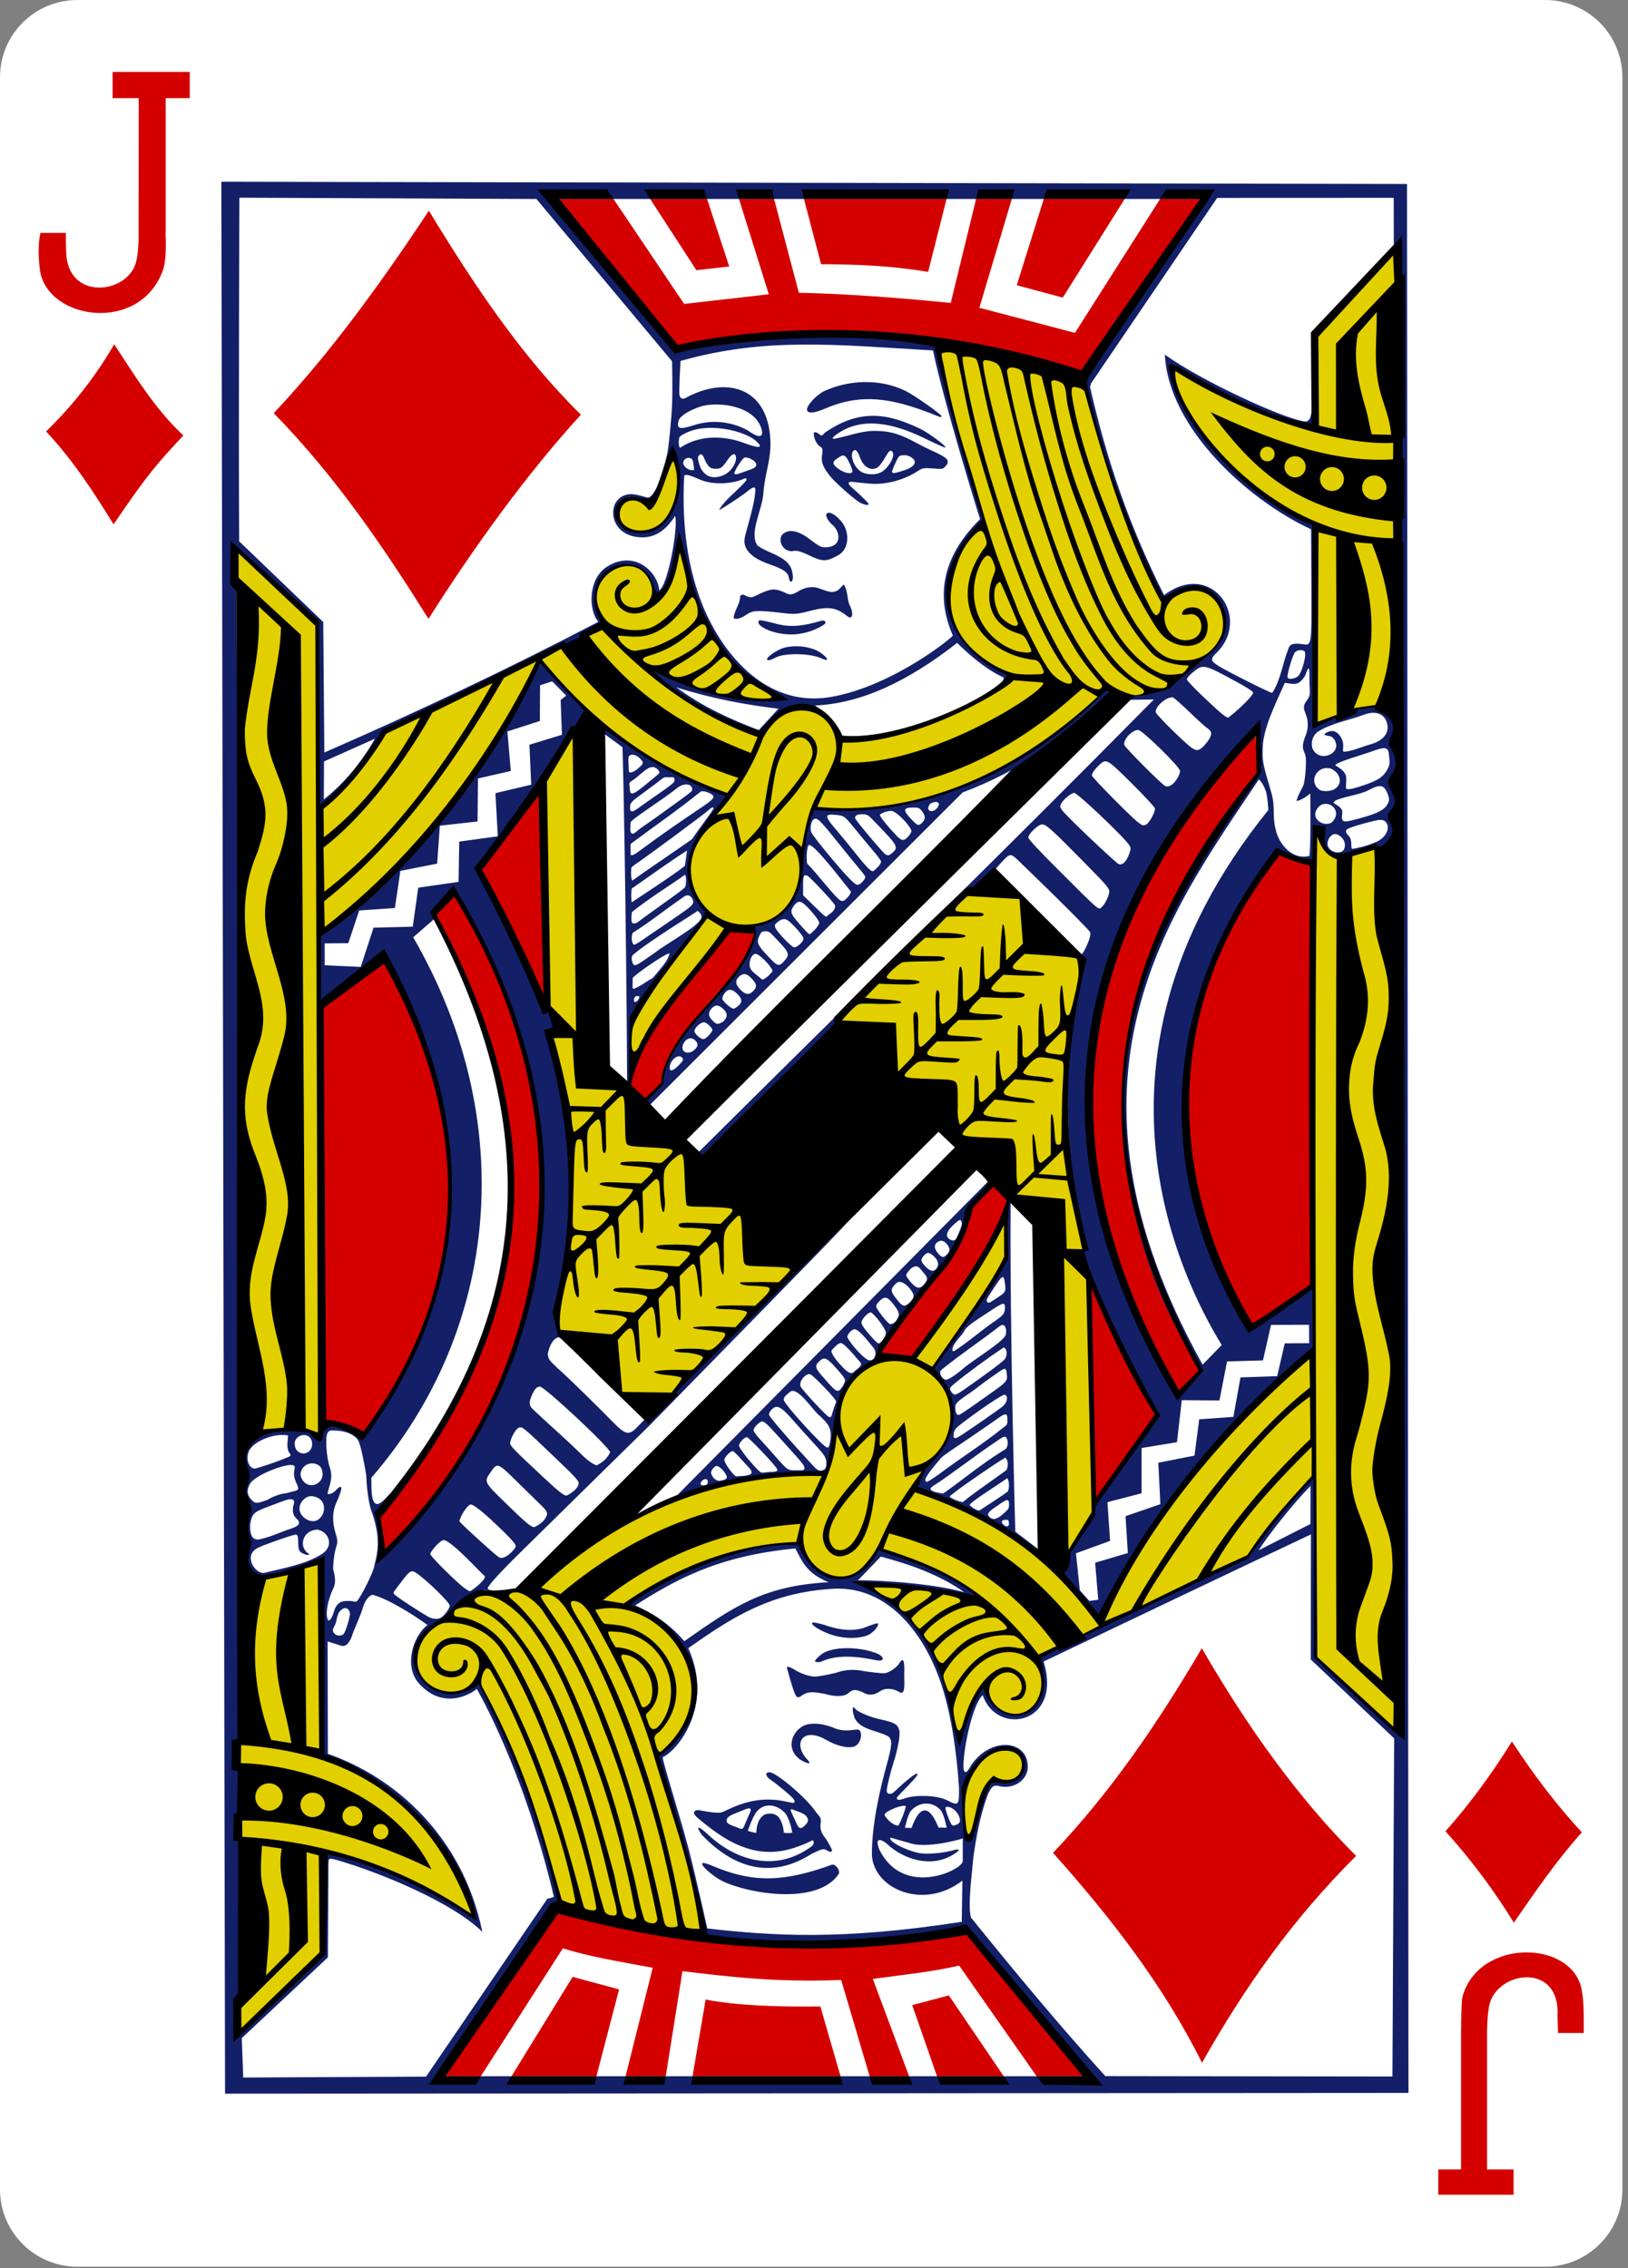 <svg clip-rule="evenodd" fill-rule="evenodd" stroke-linejoin="round" stroke-miterlimit="2" viewBox="0 0 224 312" xmlns="http://www.w3.org/2000/svg"><rect x="0" y="0" width="224" height="312" fill="#808080" stroke="none"/><path d="m223.23 10.63c0-5.87-4.76-10.63-10.63-10.63h-201.97c-5.86 0-10.63 4.76-10.63 10.63v290.55c0 5.87 4.77 10.63 10.63 10.63h201.97c5.87 0 10.63-4.76 10.63-10.63z" fill="#fff"/><g fill-rule="nonzero"><path d="m30.967 288.008-.51-263.006 163.133.307.204 262.594zm58.481-219.154c-5.834-1.59-5.692 4.205-1.42 4.42 4.787.413 6.835-7.745 4.551-10.961 0 0-1.989 6.146-3.131 6.541zm-37.856 32.762-7.008 3.126-.028 5.23c2.924-2.324 5.207-5.158 7.036-8.356zm47.823 157.158c-1.378-.696-3.041-2.191-2.785-2.453.126-.13.873.106 1.551.411 5.475 2.306 9.726 2.158 16.254-.212.495-.179 1.233.763.958 1.279-2.891 4.277-12.247 2.758-15.978.975zm-2.886-6.418c-1.257-1.888.41-.456.97.079 4.051 3.766 9.54 5.044 14.251 1.494.22-.244.249-.47.184-.638-.133-.349-.136.023-2.151.72-4.523 1.694-8.334.303-12.051-2.541-1.529-1.18-2.241-1.76-2.241-2.069 0-.284.286-.461.801-.372.319.054 1.208.24 1.86.293 1.132.092 1.045.045 2.204-.491 2.479-1.143 4.762-1.56 7.351-1.096.599.106 1.353.304 1.456.27.58-.193-.276-.957-2.471-2.697-.431-.342-.969-.636-1.147-.933-.277-.461.025-.583.337-.58.903.011 4.957 3.4 6.348 5.412.422.613.714.678.716 1.313-.082.661-.187 1.295.527 2.22.514.663 1.01 1.731 1.015 1.782.005.058-.102.393-.572.083-.214-.04-.319-.269-.71-.213-.341.051-.896.318-1.505.606-5.681 3.653-10.912 1.872-15.172-2.642zm12.445-.255c.114.011-.393-2.088-.965-2.708-1.128-1.221-2.848-1.443-3.887-.194-.585.703-1.228 2.664-1.228 2.664s.911.267 1.166.267c.036-.439.039-1.667.942-2.386.445-.351 1.404-.34 1.779-.05.741.364 1.053 1.836 1.064 2.41.405.125 1.338.013 1.129-.003zm-6.869-3.025c-.801.357-1.842.597-2.08 1.133-.316.707.796.921 1.375 1.159.801.387.818.244 1.078-.371.162-.387.374-.888.578-1.351.599-1.156.002-.996-.951-.57zm8.668 2.009c.461-.461.547-.766.136-1.289-.186-.236-.718-.477-1.295-.672-.742-.249-1.065-.553-.6.453l.665 1.435c.342.688.642.506 1.094.073zm-75.797-49.052c.282 0 3.077-.917 4.073-1.359.986-.377 1.104-.367.711-.913-.147-.204-.266-.781-.193-1.413l.074-.881c-1.723-.351-4.297.603-5.181 1.809-.63.77-.567 2.484.516 2.757zm-.351 4.299c.523.524.668.543 2.24-.041.55-.368 1.701-.828 2.508-.881 1.892-.503 1.894-.304 1.357-1.516-.246-.558-.328-1.02-.251-1.535.093-.611.166-.695-.179-.803-.905-.283-5.118 1.292-5.873 2.517-.53.863-.459 1.602.198 2.259zm98.917 37.21c-.276.411-.753 1.141-.953 1.634-.346.851-.136 1.014.002 2.682.08.969.1 2.472.103 3.279.005 1.547-.017 2.028.456 2.118.417.08.608-.232.808-1.038.1-.404.339-.824.411-1.08.297-1.74.848-4.644 2.102-5.865.174-.143.684-.235 1.609-.246 1.134-.013 1.496-.046 1.847-.309 1.983-1.734.42-3.977-1.349-4.134-2.049-.178-4.874 2.651-5.036 2.959zm7.871-.727c.125 1.995-1.864 3.356-3.885 2.894-.82-.208-1.066-.019-1.615 1.15-1.193 3.208-1.664 6.427-1.981 8.532-.137 1.895-.831 6.824-.328 8.395 5.763 7.122 11.83 14.475 18.474 21.806l39.51.054.238-46.516-11.475-10.853.022-17.205c-12.284 5.788-24.531 11.656-36.791 17.494 2.672 8.569-6.388 10.366-8.374 4.622-1.719 1.578-3.129 10.084-2.495 10.505 0 0 .227.306.608-.369.628-1.116 1.446-1.935 2.323-2.478 2.555-1.581 5.594-.802 5.769 1.969zm-31.448-.868c-1.939-1.541-.9-3.892.71-4.597.854-.373 2.224-.322 3.732.21 1.324.608 2.116.523 3.473.356.902-.1.735 1.785-.207 2.272-.662.344-2.183.181-4.033-.872-3.189-1.816-4.59.538-2.615 2.663 1.095 1.173-.78.234-1.06-.032zm-65.676-28.173c1.704-1.097.996-3.033-.592-3.357-2.14.045-2.684 2.501-1.153 3.35 0 .298-.761.055-1.172-.253-.637-.478-.056-2.345-.65-2.419-.451.007-4.87 1.57-5.347 1.882-1.984 1.126-.122 3.669 1.03 3.378 2.393-.604 5.646-1.141 7.884-2.581zm-9.874-3.633c.04 1.132.357 1.636 1.101 1.646 1.554-.27 3.001-1.011 4.451-1.481 1.134-.371 1.594-.789.73-1.498-.261-.299-.493-.729-.366-1.546.297-.934.069-.981-.326-1.026-.396-.046-1.298.332-3.612 1.221-1.219.468-1.452.67-1.768 1.34-.142.513-.23.828-.21 1.344zm12.881 14.615c.267-.314.861-2.288.861-2.776-.12-.812-.725-.996-1.26-.472-.65.582-.475 1.462-.862 2.136-.134.235-.277.559-.237.691.209.709 1.082.84 1.498.421zm5.067-10.745c19.801-21.087 32.066-50.268 10.609-90.514-2.407-1.024-3.149 2.888-3.38 3.048l-2.742 2.388c14.525 25.048 12.002 53.86-5.757 74.348l.018 1.299c.042 2.862.867 2.738 2.07 1.399 1.276-1.345.422-.249-.099.304-.449.476-1.163 1.423-1.353 1.67.233 1.716 1.314 4.916.634 6.058zm-1.315-6.336c-.203-.569-.419-1.871-.53-2.872-.069-.653-.096-1.268-.13-1.906-.211-1.267-.727-4.176-1.148-4.817-.452-.691-1.559-1.196-2.793-1.275-1.057-.068-1.143-.049-1.369.295-.387.59-.121 3.568.27 4.66.443 1.28.183 1.976-.176 3.245-.124.46-.17.492.057.524.989-.069 1.317-1.281 1.708-.92.131.132-.212 1.126-.673 2.131-.487 1.06-.631 2.521-.053 4.317.324 1.006.186 1.324-.009 1.931-.131.405-.36 1.648-.368 2.885.463 1.55.231 2.244-.042 2.756-.589 1.316-1.044 3.098-.727 4.099.14.44.503.064.769-.689.416-1.485.902-1.816 2.121-1.816.889 0 .972.311 1.266-.086.667-.903 2.297-4.1 2.328-4.991.63-2.272.661-4.225-.501-7.471zm9.471 14.927c.536-.204 1.364-1.342 1.365-1.734.002-.433-3.319-3.661-4.702-4.552-.626-.404-.925-.117-2.031 1.373-.985 1.324-1.113 1.336-.931 1.59.22.307 3.604 2.507 4.727 3.131.388.216 1.047.392 1.572.192zm6.22-5.746c-.495-.38-4.468-4.786-5.647-5.004-.448-.083-1.885 1.553-1.885 1.924 0 .255 2.481 2.781 4.238 4.316.503.438 1.058.797 1.233.797.558-.287 1.992-1.443 2.061-2.033zm4.223-4.156c0-.261-.439-.798-1.508-1.849-2.725-2.676-4.243-3.901-4.721-3.897-.522.173-1.466 1.761-1.522 2.314.178.331 4.736 4.465 5.326 4.866.728.703 2.323-.936 2.425-1.434zm4.275-4.268c.116-.393-.111-.729-.69-1.282-.408-.391-1.862-1.814-3.229-3.161-2.866-2.825-2.873-2.827-3.793-1.507-.948 1.358-.943 1.369 1.852 4.095 2.979 2.906 3.676 3.496 4.137 3.496.708-.326 1.477-.87 1.723-1.641zm-31.949-2.55c-.498-.149-.957-.061-1.349.252-2.112 1.796.884 4.106 2.115 2.665.821-.809.787-2.548-.766-2.917zm36.335-1.879c0-.301-.615-.975-2.745-3.009-5.271-5.031-5.033-4.84-5.618-4.527-.365.195-1.071 1.548-1.071 2.05 0 .377.505.898 4.411 4.546 2.29 2.139 2.968 2.679 3.364 2.679.623-.309 1.632-.978 1.659-1.739zm-36.2.189c1.034-.45 1.228-1.57.642-2.455-1.126-.992-2.692-.173-2.718 1.106.195 1.198 1.211 1.704 2.076 1.349zm40.531-4.414c0-.601-9.025-9.039-9.667-9.039-.436 0-.748.353-1.158 1.309-.356.828-.319 1.319.128 1.749.653.628 2.391 2.231 4.046 3.728.978.886 2.102 1.944 2.498 2.35.928.953 1.951 1.691 2.342 1.691.558-.327 1.336-.768 1.811-1.788zm-41.005-1.088c.01-.339-.077-.685-.32-.942-.618-.66-1.771-.313-2.06.561-.263 2.055 2.297 2.145 2.38.381zm6.684-65.681 1.766-5.396 5.392-.139.756-5.364 5.55-.799.09-5.542 5.308-.725-.328-5.935 4.923-1.166-.244-5.495 4.474-1.372-.179-4.783.769-.603-1.935-1.967-1.666.541-.031 4.916-4.468 1.438.471 5.439-4.516 1.03-.057 5.914-5.189.582-.37 5.218-5.061.997-.756 5.111-4.911.334-1.499 4.493-3.245.037v3.007zm58.673 96.547c-.169-.405.273-.345 1.044.142.807.509 1.981.935 2.816.936.348 0 1.593-.221 2.766-.493 1.401-.514 2.643-.545 4.099-.23 1.081.146 2.171.264 2.42.261.722.102 1.949-.791 2.277-1.352.889-1.522.677 1.242.682 1.558.015 1.416.193 3.045-.821 2.287-.6-.309-1.649-.586-2.486-.028-.841.563-1.539.684-2.526.09-.81-.32-1.237-.387-1.843.176-.676.627-2.314.404-3.191.116-1.508-.252-2.353-.47-3.364.33-.539.309-.678.079-1.084-1.117s-.726-2.527-.789-2.676zm3.84-.999c-.096-.155.713-.948 1.259-1.23 1.606-.83 4.793-.793 7.073.049 1.188.439 1.372 1.19.215 1.031-2.405-.504-5.422-.919-7.747.188-.183.097-.755.035-.8-.038zm2.034-3.758c-1.644-.61-2.451-1.26-2.451-1.467 0-.223.352-.182 1.645.171 1.762.654 3.845.998 5.584.389 1.25-.462 1.873-.754 1.873-.476 0 .294-.515 1.06-1.375 1.5-1.709.697-3.966.366-5.276-.117zm35.709-4.569 1.22-.168-.423-5.094 4.496-1.335-.316-5.067 4.794-1.649-.287-5.703 4.981-.981.649-4.991 4.702-.334.975-5.43 5.05-.174 1.041-4.513 3.361-.021-.016-2.535-5.234.017-1.109 4.884-4.94.143-1.049 5.366-5.18-.039-.663 5.784-4.872.798.004 6.228-4.698 1.219.363 5.325-4.694 1.713.53 5.081zm31.395-119.54c-.671.478-.925 1.426-.718 2.198.662 1.747 2.99 1.203 3.266-.069.139-.551-.228-1.383-.864-1.564-.111-.031-.505.006-.711-.206-.15-.154.776-.629 1.322-.448.683.225 1.239 1.126 1.241 1.906 0 .303-.085.752.025.902 1.126-.028 2.416-.647 3.624-.982 2.04-.565 2.779-1.736 2.326-3.107-.378-1.142-1.547-1.595-3.083-1.017-2.108.793-4.584 1.173-6.428 2.387zm-87.128 125.073c6.911-4.855 10.98-7.63 19.849-8.109-3.164-1.301-3.681-3.011-4.57-4.648-10.988 1.039-16.822 4.548-22.042 7.824 2.156 1.015 4.409 2.196 6.763 4.933zm38.521-6.734c-3.352-2.368-7.339-3.8-11.476-4.906l-3.171 3.285c-.184-.117 9.181.095 14.647 1.621zm32.176-31.164c-21.613-33.213-7.094-62.438 7.935-81.06.483-.611.6-.642.49-1.128-.142-.641-.32-3.869-.21-5.734-27.78 27.533-28.492 63.401-11.067 91.867 1.245-1.113 3.757-2.596 2.852-3.945zm3.242-2.842c-3.548-5.908-22.446-37.901 6.418-73.591 0 0-.099-1.82-.314-2.504-.389-1.225-.99-1.719-.99-1.719-12.123 18.197-29.742 40.968-7.737 80.514zm-16.526-60.213c.431-.352 1.059-1.632 1.059-2.161 0-.471-.34-.865-3.596-4.168-4.342-4.404-5.09-5.078-5.645-5.078-.526 0-1.895 1.3-1.895 1.798 0 .238 1.276 1.614 4.292 4.623 5.594 5.585 5.33 5.357 5.785 4.986zm3.998-8.111c0-.265-.402-.791-1.353-1.77-2.511-2.583-6.088-5.857-6.402-5.857-.401 0-1.496.887-1.784 1.443-.202.391-.198.481.039.851.442.691 6.042 6.005 7.633 7.342.956.877 1.821-1.341 1.867-2.009zm2.162-3.295c.444-.237 1.286-1.81 1.183-2.211-.046-.188-1.467-1.717-3.155-3.397-3.341-3.323-3.534-3.443-4.366-2.699-.755.674-1.227 1.35-1.134 1.621.113.331 5.114 5.414 6.136 6.237.807.651.902.682 1.336.449zm25.488-.246c1.57-1.507-.208-3.16-1.501-2.397-.551.34-.877 1.081-.709 1.574.279.817 1.388 1.263 2.21.823zm3.109-.384c2.656-.698 3.929-1.164 4.486-1.992.385-.574.428-.926-.005-1.861-.4-.863-.866-1.126-2.532-.214-1.143.626-3.687.926-4.578 1.452-.356.307-.183.303.105.485.64.407.953.684.883 1.222-.151 1.171-.031 1.351 1.641.908zm-2.813-4.166c1.29-.66 1.03-2.252-.412-2.885-1.9-.501-3.125 1.788-1.569 2.904.417.292 1.475.24 1.981-.019zm4.287-.645c1.866-.639 2.583-1.14 3.122-2.171.425-.816.244-1.181.187-1.972-.085-1.197-.687-1.06-2.425-.434-.85.328-4.911 1.471-4.967 1.887 1.96 1.121 1.459 1.712 1.476 3.142.102.325 1.022.092 2.607-.452zm-25.428-1.907c0-.54-5.212-5.645-5.764-5.645-.862 0-2.094 1.338-1.91 2.072.083.333 4.971 5.253 5.582 5.617.854.5 2.037-1.229 2.092-2.044zm2.996-3.182c.225-.177.622-.633.885-1.015.562-.817.521-1.272-.15-1.703-.246-.157-1.338-1.146-2.428-2.197-1.091-1.051-2.122-1.963-2.294-2.027-.899-.119-2.523 1.32-2.354 2.057.096.385 4.091 4.319 4.982 4.907.577.38.854.375 1.359-.022zm7.058-7.604c0-.145-.908-.729-2.359-1.518-4.439-2.411-4.514-2.428-5.902-1.298-.476.387-.864.829-.864.981 0 .155.962 1.186 2.187 2.347 2.545 2.408 3.172 2.928 3.526 2.928.735-.539 3.298-2.772 3.412-3.44zm6.213-2.267c.548-.656 1.163-2.93.871-3.388-.269-.269-.96-.228-1.293.073-.342.31-1.186 3.167-1.056 3.505.131.345 1.002.184 1.478-.19zm-48.489 96.802c.419-.057 1.242-.57 2.439-1.597 1.278-1.098 5.328-3.542 5.768-4.525.196-.558.054-1.36-.368-1.421-.322-.046-.39.199-3.083 2.141-1.817 1.309-5.008 3.649-5.488 4.146-.209.531.262 1.2.732 1.256zm-.378 15.644c2.772-1.924 5.018-3.917 8.633-6.144.28-.368.321-.916.151-1.364-.21-.554-.501-.335-1.596.425-2.663 1.795-5.403 3.908-7.698 5.476-.736.498-1.356.774-1.202 1.055.208.372 1.344.484 1.712.552zm2.696 1.18c1.822-1.491 4.005-2.916 5.952-4.358.272-.272.344-1.189.064-1.565-.222-.297-.038-.242-.577.064-.788.447-5.504 3.662-6.382 4.389-.512.424-.939.635-.812.783.589.379 1.214.613 1.755.687zm2.291 1.155c.377-.252 3.619-2.324 3.879-2.6.299-.315.212-1.725-.077-1.836-.82.651-5.141 3.284-5.151 3.708.441.396 1.023.76 1.349.728zm3.466.289c.498-.456.597-.534.608-1.045.019-.926-.21-.887-1.53.057-.921.596-1.483 1.015-1.317 1.373.654 1.025 1.583.216 2.239-.385zm.358 1.891c.258-.095.261-.229.224-.552-.042-.36-.095-.345-.486-.345-1.05.039-.103.99.262.897zm-12.62-5.182c.476-1.573 1.144-2.817 2.235-3.996 4.36-3.863 3.027-8.619.274-12.491 3.562-4.987 7.119-10.27 10.18-15.111l-.011-7.871.412.043c-.143 17.176.642 45.338.642 45.338l3.542 2.702-.478.236c.583-.091-10.311-6.912-16.796-8.85zm3.202-1.961c3.014-2.276 5.948-4.065 8.94-6.489.317-.262.505-.277.513-.872.019-1.133-.209-1.145-1.325-.345-.495.354-2.31 1.622-4.031 2.784-1.796 1.212-3.46 2.291-3.794 2.678-1.683 1.951-2.305 2.87-2.132 3.149.18.292.522-.024 1.829-.905zm3.288-5.516c1.55-1.02 5.257-3.594 5.594-3.911.588-.552.692-1.433.161-1.534-.26-.049-3.129 1.864-5.554 3.703-1.18.895-1.443 1.102-1.443 1.945 0 .511.308.413 1.242-.203zm1.545-4.008c4.752-3.378 4.629-3.092 4.527-4.35-.035-.425-.13-.618-.318-.654-.147-.028-.989.575-1.934 1.241-.945.665-2.072 1.558-2.637 1.951-1.652 1.145-2.198 1.454-2.198 2.11 0 .648.174 1.056.461 1.056.107 0 1.052-.609 2.099-1.354zm-.682-2.616c2.189-1.545 4.601-3.289 4.929-3.704.399-.503.327-1.597-.182-1.597-2.196 1.468-4.84 3.396-6.697 4.92-.24.212-.546.414-.641.691-.018.358.43.83.61.844.362.002.918-.403 1.981-1.154zm-1.425-5.231c1.671-1.132 3.191-2.477 4.851-3.619 1.247-.853 1.599-1.117 1.525-2.19-.043-.619-.586-.263-2.697 1.144-1.549 1.031-2.26 1.439-2.809 2.144-.385.891-1.655 1.726-1.722 2.744-.003.378.249.199.852-.223zm5.131-6.804c1.284-.85 1.404-.869 1.265-1.999-.175-1.413-.319-1.329-1.545.544-.806 1.232-1.083 1.588-.961 1.817.209.391.441.168 1.241-.362zm-4.674-10.399c-.136-.629-.33-.493-.975.075-1.189 1.043-1.376 1.799-.635 2.195.392.21.697.186.931-.329.502-1.111.645-1.503.679-1.941zm-6.659 9.881c-.153-.574-.855-1.356-1.389-1.633-.53-.274-.85-.222-1.358.421-.465.592-.249.945.452 1.831.513.649.722.855 1.126.855.49-.191 1.271-.851 1.169-1.474zm-25.771 24.776c-.34-.656-1.061-1.348-1.391-1.232-.349.122-.691.624-.696.94.146.644.689 1.079 1.106 1.092.789-.112 1.267-.249.981-.8zm3.141-.999c-.679-.716-2.02-2.295-2.239-2.295-.344 0-1.164.86-1.164 1.213 0 .418 1.222 2.128 1.629 2.265 1.027-.096 2.914.02 1.774-1.183zm3.879.201c-.071-.346-3.891-4.407-4.173-4.407-.365 0-1.084.799-1.084 1.168 0 .296 1.234 1.906 2.374 3.097.568.593.619.678 1.313.569.758-.118 1.747.046 1.57-.427zm6.752-.907c0-.82-.43-1.269-2.155-3.136-.626-.677-1.683-1.854-2.349-2.615-1.29-1.472-1.842-1.923-2.356-1.924-.405-.002-1.027.657-1.027 1.076 0 .269 3.174 3.91 6.051 7 .637.685.923.885 1.536.559.351-.24.3-.646.3-.96zm-4.971-9.752c-.647.53-.887.747-.89 1.101-.004.54 5.476 6.561 5.964 6.561.288 0 .243-.039.413-.687.339-1.965-.194-2.542-1.614-3.838-.953-.869-2.873-3.861-3.873-3.137zm9.664-4.029c-1.529-1.829-2.376-2.67-2.687-2.67-.212 0-.531.204-.874.584-.571.541-.517.522-.155 1.166.189.334.715.992 1.17 1.462.843.87 1.274 1.147 1.681.729.359-.369 1.247-.805.865-1.271zm-.799-4.564c-.372-.004-.999.668-.999 1.034 0 .309 1.241 1.865 2.107 2.64.701.628 1.03.796 1.517.383.364-.529.282-1.013.054-1.416-.618-.706-1.973-2.61-2.679-2.641zm4.3.448c-.009-.533-1.574-2.569-2.071-2.772-.411 0-1.287.96-1.287 1.403 0 .237.336.766.904 1.425 1.118 1.297 1.404 1.582 1.647 1.38.397-.332.817-.913.807-1.436zm1.767-2.292c.103-.447-.174-.907-.799-1.693-.782-.981-1.166-1.047-1.902-.287-.272.28-.399.526-.399.662 0 .374 1.64 2.458 1.944 2.458.704-.087.919-.599 1.156-1.14zm-2.885 5.161c-.147.673-.43 1.112-1.078 1.424-5.007 3.608-4.846 9.486-5.915 14.913-8.106-.081-20.922 3.245-20.843 3.419l43.083-43.463s.534.133.208.514c-3.488 2.506-3.27 7.38-5.564 9.821-3.831 4.63-7.392 8.647-9.891 13.372zm-23.385 17.753c.071-.492-.38-.625-.776-.23-.387.387-.234.69.317.626.289-.034.425-.15.459-.396zm13.279-1.827c.158-.413-.22-.8-2.529-3.362-2.337-2.594-2.868-3.201-3.271-3.201-.344 0-1.182.849-1.182 1.197 0 .159.368.685.818 1.168.449.483 1.301 1.431 1.895 2.107 1.021 1.165 1.505 1.727 1.895 1.999.38.266.669.252 1.28.252.839 0 1.021.028 1.094-.16zm3.993-8.156c.16-.51.386-.961.387-1.152.003-.357-2.948-3.365-3.448-3.688-.597-.386-1.721.875-1.441 1.612.077.203.956 1.235 1.952 2.294 1.265 1.346 1.899 1.98 2.105 1.948.21-.032.238-.349.445-1.014zm1.235-3.161c.215-.317.391-.736.391-.931 0-.221-.493-.82-1.2-1.613-1.315-1.48-1.654-1.651-2.374-.96-.718.687-.475 1.005.787 2.434 1.579 1.79 1.758 2.007 2.396 1.07zm11.281-14.128c.492-.584.503-.873.053-1.406-.19-.227-.469-.557-.617-.735-.405-.485-.941-.405-1.493.225-.264.3-.439.604-.437.707 0 .103.283.519.629.923.78.908 1.261 1.006 1.865.286zm1.73-2.23c.334-.51.184-1.069-.441-1.64-.591-.54-.886-.563-1.301-.101-.555.617-.466.824.13 1.484.676.747 1.217.859 1.612.257zm1.385-1.85c.461-.462.454-.857.039-1.383-.387-.493-.789-.626-1.196-.408-.709.38-.635 1.032.064 1.768.424.447.623.494 1.093.023zm-32.965 92.709c8.824.988 18.303 1.679 35.013-.918l.084-5.671c-5.211 4.064-12.054 1.279-12.448-3.4-.047-4.17 1.067-8.98 2.006-12.409.698-2.549.899-3.533.244-4.029-1.441-.813-3.999-.915-4.654-2.61-.314-.894-.343-1.85.115-1.168.21.313 1.874 1.086 3.174 1.377 2.262.506 2.627.674 2.884 1.604.161.586-.212 2.611-.807 4.439-.427 1.309-.925 3.409-.925 3.816 0 .442.346.515.735.391.168-.054.963-.849 1.464-1.296 2.173-1.94 2.805-1.882.948.015-.739.755-1.757 1.796-1.757 1.875 0 .402.378.356 1.211.054 1.286-.464 4.3-.408 5.641.266 1.668.838 1.737.801 1.7-1.738-.3-4.744-1.073-10.359-2.618-14.739-2.359-6.681-7.255-12.881-14.488-12.601-8.818.459-14.14 3.97-20.139 8.177 3.623 8.037-1.613 14.195-3.509 15.007-.184.079 2.374 8.171 3.466 12.282.992 3.734 2.66 11.276 2.66 11.276zm37.538-193.873c-.206-.529-5.111-16.513-6.483-23.199-13.261-.771-23.067-1.872-34.743 1.443 0 0-.254 4.503-.132 4.722.119.556.521.543.849.361 5.394-2.963 11.239-1.629 11.644 5.68.154 2.79-.783 4.757-.953 7.405-.15 2.311-1.969 5.393-.866 7.149.141.216.919.641 1.98 1.096 1.979.848 2.756 1.626 2.901 2.921.215.893-.331 1.493-.496.576-.104-.583-.207-1.096-2.651-1.932-2.382-.816-3.026-1.762-3.262-2.26-.328-.687-.266-1.174.04-2.269.653-2.33 1.296-4.706 1.236-5.828-.022-.404-.469-.208-1.041.279-.726.617-3.833 2.663-3.92 2.576-.041-.041.512-.865 1.383-1.697 1.055-1.009 2.368-2.231 2.368-2.455 0-.397-.154-.121-1.178.183-1.784.491-3.838.421-5.219-.19-1.172-.515-1.994-.814-2.168-.532-.434 7.118.624 14.456 3.611 20.181 2.674 5.201 8.236 11.714 16.598 10.253 8.64-1.51 17.046-8.46 16.745-8.468-3.225-7.301.45-12.738 3.757-15.995zm-68.493 194.346c-3.829-3.834-13.48-8.004-20.112-9.919-.531-.115-1.054-.367-1.058.261l-.078 13.16-11.854 11.108.209 5.421 25.15-.122 16.693-24.477s.806-.143.894-.293c-3.064-12.997-7.679-23.377-10.61-28.581.049.064-4.215 3.445-7.966-.757-2.103-2.36-.812-6.502 1.185-8.02-1.686-1.239-5.175-3.485-7.463-4.133-.476-.117-1.185.846-1.418 1.717-.418 1.416-1.112 2.682-1.579 4.109-.514 1.193-1.007 1.373-1.773 1.038-1.192-.354-1.508-.477-1.508-.477l.039 15.47c9.149 3.173 18.567 11.308 21.249 24.495zm38.03-165.318 2.711-2.944c-4.289-.527-8.785-1.293-14.045-2.945 3.652 2.716 7.478 4.397 11.334 5.889zm-14.898-8.282c4.781 1.594 10.83 5.31 18.383 3.911-6.885-2.731-12.112-9.113-14.341-22.105-.488 2.522-1.494 7.766-3.08 8.333-2.227-8.622-11.186-3.607-7.594 3.425-9.078 6.237-19.994 9.757-29.895 14.568 0 0-1.489 4.574-8.906 10.839-1.4-7.346.269-18.244-.6-25.625l-11.627-10.98c.18 2.091.098 3.388.005 5.837.319.427.759.65 1.208.917.75 42.316-.26 84.146-.251 122.581-.114 23.554.509 48.096.163 70.335l-.433.804.017 5.316 11.872-11.303s-.552-8.022.07-14.151c7.492 1.508 14.48 5.028 20.744 8.89.789.22-3.843-15.399-20.692-22.336 0 0-.023-4.88-.023-15.484 0-10.23-.159-11.313-.386-11.479-.683.741-9.304 3.646-9.742 3.155.232.077-2.431-18.109-.13-20.871l8.249.174c2.359 1.904 1.411-.415 2.781-.797.821-.221 4.636 1.265 4.636 1.265 15.72-18.556 14.149-49.073 2.867-66.244-2.889 2.347-5.962 5.528-8.859 6.894-.036-.1-.053-9.468-.053-9.468 15.02-9.641 31.358-37.568 30.317-37.663 0 0 4.651 4.53 6.456 7.091l-14.828 21.475c3.396 6.839 6.833 13.041 9.062 19.054.302.814 1.23.791 1.463 1.647.201.731-.693 1.747-.569 2.554 3.129 11.968 3.839 24.666.752 36.17-.652 2.59.541 4.689 2.136 6.637.131.169-1.487-1.4-1.631-1.487-.555-.333-1.478.835-1.673 2.309.127.903.617 1.062 1.267 1.794 1.144.951 5.69 5.428 7.693 7.472 1.779 1.816 2.238 1.898 3.437.61.337-.315.688-.745 1.016-1.012.062.099.504-.362.656-.51l26.776-26.136c3.111-3.036-26.738 27.424-26.738 27.424s-14.474 14.209-18.023 17.712c-3.668 3.618-4.164 4.41-4.31 4.679-.262.48 1.182.467 1.839.369.053-.008-.552.139-1.163.135-3.769-.843-5.053 3.324-7.428 4.163-6.288 4.465-2.061 11.634 3.945 9.267l1.463-.703c3.641 6.76 8.892 19.078 11.358 29.785l-.993.459-15.84 23.759h89.824c-6.453-6.422-11.941-14.309-17.531-20.211-8.957 2.679-36.043 2.133-35.616.968 0 0-4.102-16.604-6.42-24.759 7.364-6.308 6.609-16.256-4.08-20.723 7.781-6.144 15.615-8.226 23.253-8.725 2.481 6.301 8.304 6.697 11.054.928.019-.064 10.327 3.169 14.129 6.669-5.636-.583-11.203-1.705-16.843-1.974 4.965 1.96 10.019 7.079 11.639 12.934.793 2.091 2.004 8.994 2.326 9.019 0 0 1.881-7.973 3.339-7.534 3.72 7.763 10.134 1.924 7.432-4.261 9.475-4.522 20.135-9.573 28.852-13.765 2.543-3.835 8.798-11.12 9.208-11.152 0 0 11.506-65.908 11.503-87.94-.382-26.488.53-55.973-.611-80.748l-.011-7.121-24.299.01-17.346 25.508s-.13.405-.127.58c2.367 10.292 5.404 19.051 10.171 28.56 6.577-4.968 12.119 3.212 7.186 7.962-.925.892-.677 1.117.249 1.737.913.612 7.155 3.752 7.446 3.752 1.129-1.676 1.456-4.153 2.217-6.045.191-.721.736-.81 1.825-.682 1.398.164 1.39.746 1.344-8.15l-.04-7.64c-8.433-3.884-19.599-13.759-20.12-24.029 4.877 3.548 16.08 8.706 19.071 9.167 1.315.367 1.112-1.923 1.154-2.842.356.238.484 3.776.484 3.776-4.95-1.496-7.543-1.19-19.895-8.348 2.119 10.1 12.234 18.067 19.569 21.7 0 0 .306 4.798.29 10.172-.046 16.389.118 17.111.118 17.111 0-.008 4.035-1.029 5.157-1.585 2.001-1.602 5.207-.373 5.651.807.651 6.185.025 11.92-.113 17.827-3.418.244-5.291.963-6.977 1.032-1.096-.146-1.761-.153-2.323-.777-1.632-3.526-1.527-1.29-1.725 1.358-.15.784-4.238-.58-4.644-.816-17.651 20.318-16.146 43.709-4.159 65.372 1.979-1.336 5.39-3.886 8.799-5.561.082 2.756.128 8.429.128 8.429-13.817 10.138-30.365 36.996-29.805 37.07l-5.614-6.702s3.534-5.618 4.779-7.103c.145-.17.238-1.913.238-1.913l8.58-12.404c-3.879-6.871-6.529-12.746-9.288-19.503-.157-.565-.831-2.994-.682-3.224-5.723-25.857.478-38.719.021-39.698 0 0-.076-.518-.198-.618-.187-.156.048-.306.26-.675.407-.716 1.058-2.185.835-2.62-.164-.322-4.804-4.963-8.783-8.784-2.093-2.01-2.01-2.24-3.092-1.142-.401.407-1.388 1.565-1.388 1.565-14.375 13.301-25.785 25.413-40.213 39.573l-.693-.63c20.989-20.86 42.17-41.513 62.955-62.576l-3.657.062c.104-.264.255-.511.469-.583 1.96.001 3.975-.593 5.432-1.42 2.965-2.202 7.22-5.151 7.553-8.055-.212-5.591-4.928-6.401-8.333-3.667-4.733-8.501-8.48-18.729-10.486-28.276-.096-.474-.763-1.292-.863-1.833 1.014-3.171 17.088-25.073 17.088-25.073h-90.265l17.18 20.456c0-.817 24.481-3.707 35.695-.293l6.828 24.256c-6.204 5.998-8.036 15.86 3.372 20.994.221.481-1.081 1.272-1.081 1.272.181-.295.496-.601.368-.873-3.075-1.344-6.368-4.748-6.368-4.748-6.863 5.362-13.278 8.347-19.563 8.612 0 0 3.318 2.25 3.96 4.721 0 0-.308-.038-.39-.137-.68-.832-2.246-3.525-3.565-4.318-2.238-.537-3.56-.146-5.327 1.071l-2.389 2.308c-5.485-1.668-11.574-4.396-14.931-8.537zm-.917 59.367 2.503-2.469c.286-1.833.782-4.163 2.898-6.701 2.345-2.816 4.939-5.463 6.849-7.969 2.292-3.012 3.537-5.737 2.934-7 3.418-.615 6.557-3.632 6.657-9.107.04-2.876 1.428-7.072 1.533-7.013 0 0 23.858-.812 40.27-16.458 0 0 1.151.25.88.458-6.218 6.228-12.831 10.82-20.649 13.744l-43.113 43.065zm4.773-4.941c.644-.644.789-.856.425-1.158-.556-.462-1.627.491-1.627 1.447 0 .609.483.43 1.202-.289zm2.232-2.194c.512-.491.493-.848.07-1.272-.584-.583-1.431-.225-1.716.715-.286.947.84 1.328 1.646.557zm1.964-1.987c.265-.301.48-.609.48-.684 0-.334-.823-1.09-1.185-1.09-.462 0-1.29.777-1.29 1.212 0 .363.831 1.108 1.234 1.108.155 0 .497-.246.761-.546zm1.852-3.7c-.586-.494-.972-.498-1.456-.014-.563.562-.504 1.18.167 1.77.509.532.729.48 1.419.055.578-.592.682-1.144-.13-1.811zm2.174-.33c.635-.534.543-.972-.148-1.664-.727-.728-1.29-.733-1.807.038-.195.289-.23.579-.23.662 0 .281 1.2 1.351 1.517 1.351.173 0 .407-.167.668-.387zm2.09-2.064c.54-.563.47-.965-.303-1.761-.65-.67-1.103-.721-1.675-.19-.593.549-.47 1.129.198 1.797.677.676 1.18.781 1.78.154zm2.368-2.397c.396-.419.289-.385.009-.839-.434-.702-1.7-1.865-2.06-1.865-.452 0-.849.725-.844 1.438.003.709.349.998 1.249 1.707.597.47.415.513.874.243.255-.15.603-.457.772-.684zm1.879-1.718c.848-.965.687-1.151-1.359-3.308-.695-.731-.84-.815-1.335-.774-.472.04-.504.156-.747.653-.447.916-.116 1.381 1.172 2.751 1.326 1.41 1.521 1.53 2.269.678zm2.099-2.253c.328-.287.546-.622.546-.835 0-.376-1.658-2.215-2.249-2.554-.42-.239-.858-.104-1.401.364-.326.28-.319.348-.241.657.126.505 2.259 2.752 2.61 2.752.146 0 .435-.12.735-.384zm2.082-2.019c.351-.359.63-.794.63-.984 0-.406-1.787-2.473-2.339-2.763-.47-.246-.744-.143-1.208.508-.534.751-.325 1.093.735 2.315 1.005 1.158 1.328 1.509 1.515 1.509.062 0 .319-.232.667-.585zm1.964-2.114c.452-.275 1.041-.853.803-1.325-.255-.483-3.383-3.798-3.72-3.978-.659-.354-.64.155-.64 1.797v.852l1.44 1.41c2.099 2.055 1.629 1.554 2.117 1.244zm2.545-2.335c.249-.249.484-.668.481-.824-1.3-1.581-5.075-6.581-5.757-6.396-.071.019-.101.023-.149.166-.17.501-.238 1.537-.12 2.375 1.192 1.146 4.003 4.876 4.638 5.107.379.146.548-.069.907-.428zm2.029-2.129c.238-.229.433-.538.433-.688s-.419-.676-.866-1.202-1.321-1.591-1.943-2.367c-3.557-4.437-3.816-4.769-4.358-4.318-.358.296-.444 1.342-.265 1.732.309.675 4.195 5.361 5.448 6.57.796.769.954.845 1.551.273zm2.046-1.961c.305-.287.552-.667.552-.845 0-.177-.572-.9-1.174-1.605-.6-.706-1.6-1.909-2.222-2.675-1.598-1.964-1.61-2.035-2.801-2.157-1.805-.186-1.565.212.481 2.599.495.577 1.429 1.718 2.077 2.534 1.516 1.911 2.186 2.615 2.486 2.615.133 0 .298-.18.601-.466zm2.088-2.045c.925-.779.743-1.034-2.267-4.142-.987-1.019-1.057-1.181-1.824-1.181-.772 0-1.019.159-1.019.533 0 .229 3.921 4.888 4.206 5.003.386.154.431.185.904-.213zm2.192-2.246c.247-.264.449-.606.449-.759 0-.335-.851-1.416-1.648-2.115-.374-.328-.844-.667-1.146-.667-.512 0-1.39.29-1.54.534-.099.159 1.065 1.597 2.21 2.803.758.799 1.055.869 1.675.204zm1.926-1.91c.484-.484.481-.928-.016-1.578-.359-.47-.467-.517-1.206-.517-1.398 0-1.44.358-.356 1.517.806.861 1.027 1.129 1.578.578zm2.061-2.027c.545-.693.078-1.073-.815-.666-.212.097-.326.348-.369.464-.277.72.66.867 1.184.202zm-34.417 5.85c-1.991 1.258-5.336 3.641-7.61 5.234-.06.342-.103 1.212.002 1.89 1.288-.877 5.433-3.524 7.314-5.015.095-.559.232-1.546.294-2.109zm3.65-5.774c-.066-.339-.289-.125-.878.373-.772.653-7.316 5.501-9.055 6.721-.66.464-1.282.856-1.353 1.019-.067.154-.132 1.471.119 1.803 1.418-1.083 8.147-5.596 8.249-5.752.694-1.11 2.245-3.046 2.918-4.164zm-.75 14.614s-8.027 9.649-10.609 14.456c0 0-.017 5.499-.093 8.665l-.436.123s-.037-8.487-.147-17.698c-.27-23.016-.496-28.604-.496-28.604l-2.606-1.909-.109-.905s11.567 8.099 17.211 9.39c-4.124 6.462-7.937 8.955-2.715 16.482zm-9.526 11.54c.161-.388.053-.369-.28-.354-.243.01-.382.235-.393.482-.012.281.014.348.232.306.158-.03.364-.247.441-.434zm1.93-2.859c1.156-1.423 2.111-2.345 2.282-3.392-.74.123-4.998 3.108-5.066 3.424.042 1.58-.318 1.77.981 1.073.571-.309 1.033-.691 1.803-1.105zm.365-3.525c1.241-1.032 5.768-3.467 6.286-4.666.201-.551-.444-1.069-.546-1.018.084.073-6.481 4.005-8.875 6.068-.215.266-.159.72-.017 1.095.263.691.786.129 3.152-1.479zm-1.506-1.898c1.35-.9 4.542-3.107 5.337-3.659 1.351-.938 1.62-1.253 1.133-1.949-.195-.277-.458-.442-.905-.245-3.909 2.722-4.246 3.182-7.214 5.089-.2.536-.15 1.335.159 1.619.226.013.603-.264 1.49-.855zm-.016-2.937c3.562-2.576 5.483-3.879 5.609-4.163.14-.314.181-1.539-.051-1.67-1.326 1.008-4.868 3.177-7.288 5.14-.064.404-.138 1.309.058 1.505.491.203.638-.063 1.672-.812zm-.424-9.299c2.593-1.923 4.989-3.596 7.686-5.399 2.288-1.519 2.67-1.857 1.791-2.31-.301-.156-.909-.403-1.301-.272-3.037 2.453-6.414 4.8-9.634 7.184-.079.356 0 1.054-.02 1.369-.031.487.611.071 1.478-.572zm-.357-2.744c.214-.187 1.57-1.086 3.016-2.133 3.879-2.806 4.336-3.079 4.336-3.377 0-.815-1.119-.988-2.138-.159-1.87 1.523-6.332 4.297-6.343 4.69-.015.58-.113 1.151.056 1.406.215.322.529.052 1.073-.427zm1.12-3.801c3.946-2.753 3.789-2.624 3.789-3.119 0-.43-.383-.237-.988-.281-.569-.041-.58.118-1.661.936-2.303 1.74-3.146 2.216-3.387 2.73-.076.161-.129.8.01.94.279.278.599-.063 2.237-1.206zm.261-2.738c.772-.642 1.392-1.114 1.444-1.249.112-.293-.472-.816-.912-.816-.476 0-.846.246-2.026 1.262-1.041.896-1.253.708-1.171 1.214.048.294.053.941.15 1.059.253.304.792-.036 2.515-1.47zm-1.597-1.777c.833-.702 1.008-.846.4-1.454-.55-.551-1.192-.688-1.531-.35-.187.248-.005 1.7-.025 1.99-.034.466.586.293 1.156-.186zm17.869-15.145c0-.301 1.451-1.363 2.54-1.605 1.388-.308 3.13-.149 4.35.46 1.051.525 2.192 1.787.503 1.019-1.551-.69-4.875-.699-6.078-.142-.894.453-1.315.569-1.315.268zm-1.08-5.317c.113-.113 1.564.261 2.364.472 2.142.564 3.902.233 6.148-.415.526-.152.789.212.464.479-1.142.79-2.62 1.25-3.896 1.369-2.808.261-5.827-1.172-5.08-1.905zm-13.764-4.144c1.197-.586 2.66-8.802 2.189-10.216-1.467 2.24-3.111 3.245-5.453 2.857-3.834-.636-3.976-5.356-1.014-5.831 1.183-.189 2.632.591 2.869.408 1.264-.593 2.254-4.835 2.561-6.208.226-1.345.56-5.076.611-6.264.107-2.525.005-6.249.005-6.249l-18.66-22.324-40.871-.176s-.13 31.27-.033 47.267l11.573 11.105.147 17.952c12.93-5.643 25.446-11.57 37.699-17.98-1.421-1.698-1.38-5.976 1.21-7.594 3.814-2.383 6.983.771 7.167 3.253zm10.244 3.806c.087-1.013.838-1.845.892-2.874 0-.229.186-.495.794-.172.793.421 1.036.124 1.933-.289 1.592-.732 2.046-.715 3.271-.225.794.424 1.038.421 1.781.036 1.017-.672 2.097-.89 2.991-.576 1.335.465 1.799.721 2.561.353.382-.186.864-.881.947-.829.548.814.438 2.095.787 2.816.619 1.223.378 2.099-.352 1.497-1.535-1.264-2.729-1.295-4.93-.75-1.288.319-1.936.567-3.364.398-4.422-.525-4.722-.392-5.621.209-.873.583-1.543.643-1.69.406zm11.871-8.016c-1.276-.319-2.736-1.48-3.793-1.169-1.304.089-2.046-1.449-1.378-2.291 1.145-1.113 2.92.01 3.612.533 1.497 1.138 1.71 1.228 2.317 1.228 2.487-.049 2.011-2.373.809-3.22-.713-.748-.784-1.233-.633-1.415.246-.297.956-.047 1.734.772 1.489 1.398 1.523 4.185-.303 5.027-.908.507-1.505.75-2.365.535zm5.191-8.054c-1.157-.839-3.218-2.721-3.756-3.391-.909-1.133-1.273-1.857-1.16-2.767.09-.708.197-1.129-.258-1.363-.483-.249-.947-1.319-.854-1.88.026-.156.571-.063.902.349.417.068.331-.18.784-.481 4.73-3.174 8.524-2.562 13.011-.381 1.302.626 4.7 3.203 2.88 2.366-.108-.049-1.301-.566-2.504-1.173-3.892-1.862-8.226-2.99-11.755-.596-.608.425-.975.752-.503.752 1.985-.386 3.947-1.212 5.984-1.083 3.04.04 4.877 1.539 7.155 2.575 2.475 1.105 2.952 1.483 2.05 2.395-.254.282-.458.273-1.654.182-1.283-.098-1.39-.062-2.112.401-1.894 1.213-4.354 1.876-6.54 1.692-2.574-.216-2.849-.422-2.903-.052-.033.237.52.647 1.282 1.345.579.53 1.357 1.31 1.425 1.43.215.379-.766.192-1.474-.32zm-.723-4.12c-.004-.304-.572-1.629-.911-1.971-.324-.329-.58-.201-1.271.287-.521.366-.575.655-.098 1.08 1.018.904 2.29 1.131 2.28.604zm3.878.183c1.038-.503 2.096-2.286 1.615-2.865-.285-.344-.534-.017-1.078.949-.262.463-.71 1.05-.904 1.184-.849.595-1.969.04-2.44-1.272-.285-.792-.585-1.296-.916-.995-.599.543.079 2.501 1.27 3.008.704.299 1.723.344 2.453-.009zm3.231-.293c1.055-.326 1.558-.8 1.469-1.259-.074-.381-.833-.83-1.347-.83-.232 0-.683-.01-.846.206-.359.477-.928 1.926-.953 2.083.123.319.48.17 1.677-.2zm3.643-7.854c-5.256-2.01-9.408-2.816-14.405-.685-1.601.695-2.515.768-2.595.201-.067-.478 1.085-1.895 2.331-2.549 3.489-1.595 7.677-1.746 11.188-.061 1.312.642 4.993 3.259 4.993 3.497 0 .261-.332.058-1.512-.403zm61.509 58.885c1.253-.661 1.828-1.958 1.061-2.724-.224-.225-.538-.224-.8-.224-.437 0-3.726.881-4.363 1.222-.416.223-.264.612.132.971.184.166.32.521.348.909.037.499-.062.951.269.873.67-.154 1.729-.301 3.353-1.027zm-4.673 1.203c.358-.649.206-1.539-.731-2.085-.489-.253-.874-.117-1.267.443-.931 1.698 1.38 2.427 1.998 1.642zm-4.691.797c.201-2.17.104-8.579.104-8.579s-1.168.986-1.903 1.02c.27-.937.562-1.281.981-2.2.241-.973.374-2.694.306-3.678-.072-1.077-.832-1.106-.049-3.043.4-.989.472-2.031-.047-3.255-.224-.605-.295-.953.287-1.719.541-.713.327-1.069.317-2.554-.014-2.059-.002-2.394-.625-.733-.931 1.375-1.358 1.112-2.777.946-1.371 3.075-2.975 6.298-3.039 8.947-.04 1.662-.062 1.92.975 5.414.386 1.301.519 1.734.541 3.306.022 1.501.133 2.029.362 2.858.407 1.475 2.059 3.914 4.567 3.27zm-47.714 138.259.004-3.091s-4.943 1.525-7.452.588c-2.584-.699-2.575-.827-2.524-.548.09.5 2.008 1.512 3.782 1.928 1.25.292 3.749-.003 4.976-.367.696-.206.77-.012.492.201-3.032 2.37-6.877 1.279-9.292-.688-1.29-1.264-2.154-1.271-1.458.427 3.318 6.722 11.554 2.756 11.472 1.55zm-3.338-4.593 1.125.021s-.345-1.959-.929-2.531c-1.19-1.168-2.876-.99-3.945.158-.489.527-.863 2.386-.863 2.386l.905.019c.334-.868 1.76-4.942 3.707-.053zm-4.499-2.963c-.639-.175-2.04.462-2.724.906-.252.279-.254.319.046.715.656.863 1.657 1.276 1.728.953.291-.455 1.016-2.398.95-2.574zm7.429 2.179c.148-.603-.42-1.633-1.306-1.993-.382-.096-.761-.172-.65.249.126.473.39 1.248.638 1.764.179.389.294.585.671.438.297-.099.546-.192.647-.458zm48.248-40.974.01-5.236c-2.644 2.68-6.098 7.176-7.145 8.859zm-80.748-144.277c1.12-.48 1.943-1.944 1.66-2.683-.177-.459-.642-.091-1.112.589-.757 1.093-.949 1.212-1.614 1.212-.708 0-.99-.182-1.475-1.134-.334-.901-.571-1.042-.883-.649-.147.177-.135.431.055 1.087.498 1.715 1.784 2.258 3.369 1.578zm3.053-.542c1.242-.427 1.496-.563 1.436-.977-.061-.433-1.049-1.011-1.609-.904-.405.245-1.455 1.906-1.395 2.203.144.231.56.025 1.568-.322zm-7.166-.724c-.043-.383-.096-.759-.201-.886-.399-.48-1.24-.141-1.24.469 0 .464.66.989 1.194.989.377 0 .323.092.247-.572zm7.021-3.13c1.766.666 2.663.74 1.701-.163-1.321-1.466-7.378-3.14-10.629-.748-.23.33-.182 1.594.07 1.524 2.645-1.784 6.03-1.688 8.858-.613zm-6.049-5.055c-1.485.494-2.88 1.271-3.058 1.994-.288 1.165.233 1.177 2.175.566 2.501-.819 5.299-.448 7.43.783 1.619 1.178 2.099.788 1.825-.201-.905-3.273-5.964-3.863-8.372-3.142z" fill="#131f67"/><path d="m191.733 34.893-10.922 10.821.153 12.806c1.097 2.012-16.856-5.738-19.689-8.084.329 8.554 12.004 18.301 19.597 21.868l.207 27.164s3.055-1.185 4.737-1.77c1.246-.431 4.093-.391 5.032-.841 1.489-18.621 2.761-42.847.885-61.964zm-60.743 13.403c-1.064.018-1.701.306-1.687.991-.32-.054 4.035 15.989 6.018 22.688-3.859 3.899-7.887 10.672-2.122 16.941 1.23 1.338 3.483 2.472 5.625 3.755.956.927-11.719 9.098-23.001 9.103-3.618-7.93-8.669-3.545-11.456-.778-2.177-.192-10.301-5.032-14.457-7.802-.067-.045-.022-1.192-.014-1.401.289 1.89 16.282 5.967 17.004 4.074-.462 0-7.175-4.54-9.102-9.019-2.459-5.053-4.431-11.992-4.431-11.992-.896 2.566-.59 6.122-3.055 7.395-.74-8.352-12.666-4.092-6.728 4.074-3.337.979-6.189 2.706-9.426 4.142 6.774 9.217 16.098 15.348 25.946 18.963-1.299 2.767-8.968 8.994-2.668 16.336.284.226-6.02 7.103-9.121 12.481-2.334 4.048-1.63 7.155-1.363 7.254 8.541-9.788 13.341-18.067 13.341-18.067-.073 1.138 10.137.523 9.967-8.671.225-2.481.674-5.171 1.628-7.472 15.579.733 28.975-4.818 40.297-16.473 0 0 2.306.658 3.76.885.73.113 1.763-.362 1.933-.411.656-.034 1.603-.161 2.484-.658 1.21-.679 2.43-1.848 3.723-2.895 1.694-1.372 3.386-2.695 3.988-4.108.674-1.572.147-3.466-.43-5.143-3.635-4.28-6.046.322-7.657-.275-5.591-7.602-10.254-29.104-11.015-29.272-3.125-.63-13.808-4.716-17.981-4.645zm-38.378 14.674c-.416.028-1.915 6.713-3.244 6.661-5.622-3.622-5.744 3.874-.908 3.533 4.085-.288 6.368-6.88 4.172-10.189-.006-.003-.013-.005-.02-.005zm-60.104 12.717c.186 40.645.917 81.273 1.87 121.906 3.674-.908 6.345-1.6 9.947-.025.339-11.551-.677-40.7-.435-68.926 13.73-10.677 23.374-22.454 30.147-37.845l-20.962 9.817s-6.852 9.818-9.039 10.449c-.311-1.398-.661-18.02-.378-25.148zm46.581 25.139-4.119 5.959s.096 20.468.334 30.331c.17 1.963 1.955 3.765.526 5.523.871 0 4.677 26.556 1.059 37.321-.648 1.927-.041 3.29.972 3.731l7.849 7.965c2.477.823 4.886.501 6.965 0 7.431-6.796 17.985-18.706 17.985-18.706l-27.904-26.376c-2.393-6.397-3.667-45.748-3.667-45.748zm101.69 85.36c-20.202 15.102-28.887 36.593-29.02 36.448.072.25-.1 1.132 1.165.434 5.228-2.83 18.672-8.936 18.672-8.936 3.192-3.836 5.649-7.539 9.303-11.189 0 0 .396 16.653.073 25.008 3.298 2.452 11.127 10.111 11.127 10.111-.001-.001 2.162-118.322-2.504-121.324-4.53.877-6.804 2.532-8.494-2.722-1.196 24.09-.013 48.264-.322 72.17zm-43.873-66.592c-4.873 3.982-21.626 20.416-21.592 20.586 4.444 7.451 21.991 22.376 30.404 30.721l1.217 42.511c1.238-1.664 2.138-3.231 3.48-4.897 0 0-.219-21.524-.739-31.616-.153-2.983-.838-5.334-.623-5.605-2.368-12.249-3.349-25.779.001-38.911-7.945-6.844-10.471-11.394-12.148-12.789zm1.304 48.552c-.012.005-.024.014-.037.03-4.114 5.857-11.979 18.576-12.544 18.545-.167-.381-8.128-.025-9.633 4.983-1.263 3.729-1.359 7.161-2.281 11.007-15.974-.522-27.668 4.528-39.982 15.878-3.502.138-6.569.424-8.725 1.222-1.805.668-2.775 1.873-3.886 2.679-3.126 2.264-3.972 4.198-3.819 6.563.279 4.287 7.853 4.897 8.241 1.876.385 0 7.414 16.056 8.097 18.792 1.657 4.422 3.434 12.699 3.644 12.711 2.829.183 18.716 4.637 18.773 3.022 1.497-.643-5.524-23.618-5.524-23.618 12.272-10.296-1.257-21.298-4.437-20.896 6.988-4.974 15.005-8.324 23.849-8.765 1.369 4.914 7.713 7.438 10.909.908 0 0 13.744 4.92 13.688 6.55-5.659-.854-10.313-1.299-15.981-1.842 10.86 5.893 11.192 13.661 13.409 21.393.301-1.369 3.166-7.352 3.166-7.352 3.683 8.167 10.686 2.5 7.797-4.094l8.714-4.04c1.004-.51-13.026-16.292-25.787-18.527.644-1.175.897-2.281 1.563-3.238 3.198-3.14 5.679-7.735.787-13.234 3.229-4.512 10.717-15.404 10.242-15.599 0 0 .145-5.09-.243-4.954zm-104.918 50.199c-.122 0-.348 37.767-.083 56.515-.314.776-.517 4.925-.517 4.925l11.619-10.914.348-14.109c3.035-.725 21.945 8.874 20.432 8.821 1.443-.608-8.73-19.818-20.596-21.948-.221-10.884-.332-23.205-.643-26.517-4.121.788-10.56 3.252-10.56 3.227zm103.164 22.719c-3.254.97-4.61 7.81-3.557 11.127.195.614.071.746.589.144 1.268-1.86.868-5.566 3.109-7.524 5.915 1.783 5.328-5.909-.141-3.747z" fill="#e2cf00"/><path d="m197.896 301.91v-3.48h3.132v-18.773s.017-4.518.223-5.087c2.414-8.23 15.787-7.658 16.452-.315.281 1.249.204 5.402.204 5.402h-3.539s-.025-1.324-.071-2.303c.458-7.795-9.006-6.176-9.475-.94-.196.939-.217 3.243-.217 3.243v18.773h3.654v3.48zm-136.717-16.301 15.382-23.236c18.366 6.136 37.112 6.247 56.059 3.218l16.933 20.018h-6.923l-10.657-15.22c-3.863.893-7.877 1.283-11.877 1.832l4.988 13.388h-5.429l-3.917-13.243c-9.192.356-15.454-.462-21.837-1.209l-2.298 14.452h-5.525l3.729-14.923c-4.342-.813-8.723-1.511-12.361-2.677l-11.293 17.6zm17.615-13.674 6.387 1.729-3.118 11.945h-11.684zm16.493 13.674 1.805-10.552c4.289.845 9.885 1.015 15.786.956l2.773 9.596zm30.227-9.783 5.038-1.335 7.551 11.118h-9.178zm39.873 7.933c-5.324-10.705-12.595-20.019-20.499-28.88 7.717-8.113 14.224-17.49 20.473-28.151 6.2 10.76 13.351 20.73 21.23 28.569-8.668 8.621-15.305 18.005-21.204 28.462zm42.903-19.275c-2.565-4.192-5.633-8.383-9.403-12.575 3.442-3.868 6.441-8.013 9.141-12.346 3.111 4.778 6.32 8.923 9.618 12.495-3.487 3.897-6.411 8.168-9.356 12.426zm-156.264-55.811c24.571-28.577 21.302-58.576 7.728-82.774l2.887-2.968c15.696 25.794 19.037 62.469-9.89 90.892-.305-1.714-.725-5.15-.725-5.15zm97.982-32.049c3.53 6.008 5.687 12.09 9.418 18.132l-8.85 11.961zm-105.714 18.927c-.229-18.856.057-57.062.057-57.062l8.29-6.341c9.919 12.041 15.333 43.779-2.481 64.902-1.296-.944-4.822-.551-5.866-1.499zm117.706-3.805c-22.738-38.351-11.175-66.318 10.739-91.152.063 1.914.207 3.82.38 5.727-18.814 21.541-26.337 53.4-7.891 82.223zm-41.175-5.571 10.355-14.11s1.963-5.613 3.616-7.271l1.9-1.68c.632.61 1.837 1.383 1.8 2.084-.04.662-1.016 4.164-1.016 4.164l-12.111 17.709s-3.675-.644-4.544-.896zm55.08-68.487c.326-.37 4.437 1.345 4.437 1.345l.263 57.983-8.228 5.287c-2.389 1.213-21.046-36.84 3.528-64.615zm-86.692 24.425c3.746-5.104 7.693-9.522 11.325-14.21.939.323 3.404.378 3.404.378.262.14-.829 3.889-3.515 6.473-2.701 2.752-9.13 10.293-9.319 14.092-.057 1.171-2.687 2.513-2.687 2.513l-1.871-1.971c.573-2.889 1.469-5.104 2.663-7.275zm-23.369-22.241 8.245-10.697.823 28.421zm-28.178-63.032c7.849-8.356 14.788-17.946 21.343-27.857 5.981 9.84 12.616 19.901 20.916 28.059-7.557 8.288-14.72 18.232-20.97 28.09-6.001-9.599-12.711-19.534-21.289-28.292zm-31.326 2.506c3.736-3.619 6.841-7.625 9.372-11.985 2.902 4.403 5.641 8.94 9.521 12.544-3.58 3.838-4.728 5.058-9.609 12.22-2.755-4.463-5.615-8.864-9.284-12.779zm86.492-11.571-16.325-20.405h7.905l9.723 14.44 11.645-1.329-4.099-13.111h4.826l3.407 12.9c7.143.169 14.123.725 20.903 1.404l3.483-14.304h4.914l-4.46 14.968 13.151 3.452 11.716-18.42h5.822l-16.607 23.783c-21.71-6.521-39.146-5.774-56.004-3.378zm-87.304-10.425c-.253-1.803-.309-3.582.019-5.312h3.526s-.021 1.3.027 2.406c.003 6.986 8.363 6.087 9.599 1.686.434-1.555.368-4.042.368-4.042l.014-18.588h-3.583v-3.61h10.609v3.61h-3.308v18.538s-.026.08-.008.4c.062 1.119.098 3.801-.495 5.058-3.351 8.353-15.612 6.458-16.768-.146zm134.372 1.884 3.72-11.877 11.126.012-8.515 13.567zm-26.926-2.889-2.353-8.975h19.617l-2.533 10.034c-5.18-.874-9.912-1.041-14.731-1.059zm-23.517-8.975h7.83l3.05 9.288-4.516.511z" fill="#d40000"/><path d="m73.946 26.055 18.905 22.618c3.94-1.409 23.792-3.674 35.703-.957 2.074 8.13 4.271 16.34 6.592 23.742 0 0-.744.868-1.28 1.421-7.606 8.764-2.223 17.23 4.737 19.992-1.254 2.606-14.592 9.096-22.715 8.324.014-.08-2.493-5.956-7.577-3.97-1.737.679-2.453 1.986-3.799 3.262-4.852-1.463-11.258-4.652-14.588-8.16 6.231 3.102 12.367 4.773 18.529 3.951 0 0-.764-.637-1.63-1.034-.521-.24-1.776-.995-2.789-1.679-2.864-1.928-4.767-4.256-6.728-8.236-2.258-4.03-2.626-8.369-3.864-12.195-.654 1.961-.937 7.139-2.648 8.212-.442.291-.524.203-.855-.894-1.305-3.981-6.083-3.477-7.661-.641-.8 2.436-.684 3.506.326 5.77l-2.896 1.609-.007.479-1.783.851-.371-.252c-8.292 4.004-16.419 8.173-24.878 12.009 0 0-4.493 7.453-8.604 10.418l-.161-25.312-12.174-10.997-.059 6.023s.585.611.876.919c.167 42.374.026 84.059.052 122.529l.058 35.413-.744.044-.039 4.131.838.187-.117 5.833-.435.029-.063 3.692.663.104-.011 20.845-.657.846.014 5.95 12.712-12.08.285-13.736c10.027 1.893 20.508 9.097 20.508 9.097-1.765-11.506-13.961-20.988-20.966-22.882l.022-27.262s-5.208 2.172-7.78 2.504c-1.275.181-1.765-.012-2.373-.932-.444-.67-.455-1.281-.054-2.669.187-.646.181-.816-.053-1.469-.327-.914-.331-1.327-.009-2.943.336-.948.187-1.456-.165-2.334-.378-.941-.407-1.117-.246-1.658.425-1.428.45-1.658.227-2.296-.438-1.246-.452-2.145-.048-2.954 1.875-3.146 6.077-2.369 8.357-2.257 1.155 1.286 1.845 2.003 1.952.141.809-2.224 3.947.053 5.412.998 12.474-16.715 18.627-39.344 2.979-67.667l-8.705 6.966.02-8.719c11.543-7.418 24.529-24.283 30.153-37.582 1.87 2.191 4.017 4.345 6.042 6.554l-1.323 2.213-.391-.221c-3.581 6.832-13.305 19.755-13.463 19.623 3.601 6.671 6.806 13.407 9.531 20.222l.715-.32.637 2.054-1.259.376c4.26 13.971 4.399 26.906 1.194 38.836l.752 3.169s4.505 4.365 5.721 5.647c3.175 3.075 6.714 6.507 6.714 6.507l4.113-4.026-.238-.343 36.055-35.797 2.248 2.15c-22.083 22.238-60.438 60.637-60.438 60.637l-1.33.193c-.755.111-1.873.161-2.585.111-1.174-.081-1.318-.055-2.258.392-1.06.504-1.935 1.25-3.107 2.652-.537.642-.905.919-1.499 1.133-7.517 4.482-.721 13.509 5.673 8.757 4.687 8.954 8.654 19.382 10.843 29.697 0 .076-.842.363-.842.363l-16.848 24.984h6.481l.677-1.15h-4.858l15.501-22.389c19.721 5.372 37.82 6.136 56.189 2.939l15.99 19.45h-6.342l.903 1.15 8.207.13-18.794-22.178c-6.728 1.799-24.478 3.245-35.611 1.361-1.703-8.272-4.51-17.26-6.589-24.415 10.627-8.316 2.648-19.295-3.909-20.826-.318-.602 13.297-8.878 22.997-8.304 2.778 6.671 8.859 5.682 11.043.719 4.023 1.477 9.243 2.951 13.387 6.247-5.526-1.211-11.93-1.873-17.199-1.954 10.024 3.887 12.836 12.077 14.07 19.803.218 1.281.905 2.934.905 2.934.854-2.789 1.551-5.67 3.233-8.058.773 2.731 3.619 4.853 6.486 3.229 1.665-1.205 2.243-3.274 1.717-6.134-.147-.795-.221-1.231-.221-1.231l2.227-1.205.291.247s2.441-1.042 3.652-1.631c.19-.093-.223-.472-.223-.472l22.522-10.621c-.085-.047 5.678-7.915 8.986-10.95.099 9.428.076 13.302.07 24.496l1.271 1.242c1.129 1.101 3.589 3.385 9.13 8.477 1.249 1.146 2.121 1.714 2.121 1.714l-.17-164.865h-.186l-.003-3.173.26-.013.005-8.25-.234-.135-.001-2.599.309-.227.022-22.269-.358-.061-.021-5.341-12.554 13.276.095 12.52c-5.602-.724-12.533-4.309-17.305-7.202-1.54-.94-2.402-1.19-2.352-.652.669 7.454 11.461 18.854 19.753 21.837l.015 28.043c0 .015 1.958-.979 3.154-1.482l.179.5 2.673-1.108.218-.577 2.317-.292c.025.473.105.408.105.408 2.065.577 2.979 1.986 2.147 3.567-.291.531-.346 1.282-.107 1.479.896 1.412 1.13 2.657.048 3.992-.416.683-.413 1.069.016 1.794 1.117 2.254.482 2.104-.357 3.446-.191 1.015.921 1.675.555 2.629-.172.63-.835 1.368-1.286 1.702-.528.382-.962-.328-.962-.328s-1.673.718-2.876.947c-1.182.383-3.219 1.07-3.924-.523-.404-.911-.079-1.745-.107-2.764l-1.736-.189-.061 4.631c-.993.527-4.941-1.49-4.941-1.49-16.935 21.951-16.461 46.297-3.9 66.693.122.328 8.85-5.969 8.85-5.969s-.017 5.162.057 7.961c-11.094 9.175-21.812 21.523-29.474 36.744l-4.747-5.627c.818-.721.849-1.865.832-2.73l3.446-5.138.03-1.335 8.96-12.516c.141.749-9.245-16.805-10.495-22.519l.621-.168c-4.212-15.937-3.349-27.097-.307-40.095l-.867-.839-11.823-11.806c-.959.886-1.917 1.777-2.873 2.671-.145.136-.866.056-1.013.192-6.222 5.834-12.203 11.69-18.123 17.773-.153.158.104.806-.048.964-5.93 6.108-12.078 11.903-18.079 18.001l-2.192-2.09c21.252-21.244 61.284-60.704 61.284-60.704s.173-.312.45-.323c1.114-.043 2.11-.295 3.21-.614 1.319-.306 1.532-.404 2.088-.976.34-.351.897-.843 1.237-1.094.578-.425 1.906-1.539 3.978-3.344 1.267-1.102 2.048-2.708 2.02-4.142-.048-2.552-1.738-4.729-3.915-5.042-.904-.128-2.678.342-3.577.948-.685.463-1.007.673-1.301.467-4.337-8.795-8.558-19.857-10.347-28.984-.096-.576-.044-.746.425-1.47.292-.45.928-1.443 1.417-2.208 3.876-5.606 8.372-12.416 12.59-18.561.701-1.021 2.06-2.987 2.06-2.987l1.029-1.689h-6.687l-.826 1.315h5.505l-16.373 23.565c-30.174-9.863-54.899-3.611-55.492-3.476l-16.311-20.089h7.46l-.905-1.315zm14.684 0 .831 1.315h7.825l-.444-1.315zm13.05 1.315h4.824l-.277-1.315h-4.949zm8.634-1.315.306 1.315h19.615l.348-1.315zm23.983 1.315h4.914l.37-1.315h-4.942zm9.726-1.315-.421 1.315h11.143l.835-1.315zm47.651 9.094.175 3.653-8.034 8.466.009 11.821-2.338-.542-.093-12.217zm-2.252 7.786c.068 3.621-.518 7.092.439 10.784.472 1.817 1.428 3.947 1.547 6.095l-2.65-.063c-.335-1.084-.467-2.28-.864-3.615-.978-3.291-1.771-6.759-1.049-10.247zm-57.833 5.906c.096.18.413 1.709.707 3.128 1.39 7.789 3.254 13.569 5.156 19.45 2.418 7.411 5.995 16.741 9.474 21.064.461.54.687 1.154.521 1.421-.28.453-1.7-.179-2.652-1.183-.392-.411-1.14-1.564-1.692-2.597-1.216-2.275-2.85-5.585-3.012-6.109-.066-.212-.707-1.849-1.426-3.635-1.257-3.125-2.003-5.264-3.055-8.739-.833-2.756-1.602-5.641-2.532-8.545-1.522-4.75-2.402-8.528-3.248-12.896-.125-.641-.339-1.39-.26-1.543.48-.347 1.788-.208 2.019.184zm.85.296c-.15-.126 1.382-.15 1.872.261.145.145.405 1.059.628 2.233 1.384 7.166 3.469 14.57 5.891 21.586 1.937 5.605 4.051 11.002 6.685 15.371.826 1.456 1.944 3.012 3.369 4.693.798.942.863 1.075.648 1.333-.264.319-.725.279-1.615-.144-.829-.394-1.727-1.256-2.57-2.474-.29-.418-.727-1.044-.976-1.392-3.887-6.718-6.244-13.1-8.382-19.581-2.192-6.646-4.162-13.367-5.502-21.113-.015-.258-.03-.515-.048-.773zm4.882 1.01c.34.346.535 1.008.832 2.393 1.618 6.643 2.942 12.58 4.852 18.033 1.029 2.933 1.92 5.864 3.022 8.628 1.76 4.414 3.915 8.436 6.563 11.785.874 1.101 2.459 2.462 3.789 3.252.924.548 1.062.687 1.001 1.006-.08.284-.98.403-1.276.382-1.457-.249-3.61-1.378-4.224-2.215-4.454-4.812-7.639-12.689-9.959-19.152-3.986-11.125-7.202-25.023-6.591-24.591-.04-.323 1.596.048 1.991.479zm1.915.401c.144.003.306.028.488.078.833.227.941.343 1.14 1.261 1.425 6.353 2.933 11.956 4.616 17.285 1.714 5.423 3.475 10.537 6.221 15.902 2.013 3.915 4.562 6.62 7.303 7.989.788.394 1.49.772 1.562.841.072.071.051.276-.043.455-.145.271-.312.325-.982.314-1.244-.022-2.116-.408-3.451-1.305-3.5-2.415-6.561-7.881-7.913-10.982-1.647-3.783-3.161-7.715-4.529-12.001-2.451-7.692-3.979-12.781-5.099-19.271 0-.373.254-.574.687-.566zm52.463 10.383-.025 2.252c-8.815.585-17.852-3.142-25.117-6.496 5.472 7.259 11.314 13.7 25.117 15.03l.025 2.324c-17.979-.253-30.641-18.46-29.974-22.997 7.393 4.776 20.752 10.3 29.974 9.887zm-49.616-9.537c.432.019 1.015.203 1.242.43 1.47 5.485 2.54 11.574 4.968 17.686 2.985 7.51 4.64 14.138 10.175 20.325 1.721 1.768 5.094 1.715 5.094 1.715s-.425.958-1 1.117c-1.185.179-2.045.233-2.91-.047-3.204-1.353-5.656-4.777-6.921-7.097-1.185-1.739-4.077-8.903-6.462-16.207-2.597-7.951-4.735-16.219-4.49-17.883.091-.035.159-.045.304-.039zm2.962.923c.212.001.494.081.832.242.361.172.518.279.706.957.122.442.102 1.126.318 2.238 1.25 5.726 2.973 10.376 4.684 14.906 1.625 4.305 3.37 8.529 5.52 12.349 1.086 1.924 2.162 3.725 2.843 4.404 1.851 1.853 4.994 1.944 5.921.106.513-1.045.408-2.699-.608-3.557-.789-.752-2.574-.433-2.622.473 0 .242.444.135 1.087.059 1.798-.209 2.361 2.973.05 3.503-2.927.673-4.957-3.283-2.374-5.707 4.378-2.968 7.719 1.087 6.685 4.988-1 2.305-2.675 3.48-4.887 3.562-2.855.091-4.036-.792-6.964-5.047-3.357-5.385-4.814-10.644-7.179-16.534-2.236-5.572-3.726-11.512-4.428-16.7.062-.161.204-.242.416-.242zm2.777.92c.258.009.802.145 1.042.293.144.089.35.287.35.287 3.936 14.363 7.218 22.967 10.56 29.041 0 0-.054 1.116-.276 1.433-.398.568-.593.429-1.112-.47-2.102-4.069-4.104-8.562-5.969-13.195-2.195-5.451-4.144-11.094-4.97-16.462.044-.692-.111-.886.375-.927zm26.553 8.211c.557 0 1.01.448 1.01 1.005s-.453 1.01-1.01 1.01c-.556 0-1.01-.453-1.01-1.01s.454-1.005 1.01-1.005zm-81.793-.184c-1.166 1.589-2.123 7.283-3.337 7.352-1.335-.021-2.961-.788-4.01.42-1.272 1.468-.491 3.089 1.079 3.983.722.357 2.258.442 3.19.174 3.819-1.281 5.272-7.478 3.078-11.929zm85.611 1.493c.806 0 1.455.656 1.455 1.46 0 .805-.649 1.455-1.455 1.455-.805 0-1.454-.65-1.454-1.455 0-.804.649-1.46 1.454-1.46zm-85.543.692c1.307 3.282-.139 7.208-1.729 8.531-1.465 1.217-3.763 1.373-5.076.188-1.094-1.027-.606-3.494 1.431-3.311.686.023 1.501.646 1.962 1.305 1.327.137 2.857-6.594 3.412-6.713zm90.619.802c.908 0 1.643.736 1.643 1.644 0 .907-.735 1.643-1.643 1.643s-1.644-.736-1.644-1.643c0-.908.736-1.644 1.644-1.644zm5.819 1.16c.926 0 1.678.751 1.678 1.677 0 .927-.752 1.678-1.678 1.678-.927 0-1.677-.751-1.677-1.678 0-.926.75-1.677 1.677-1.677zm-54.158 7.627c.25-.001.425.239.589.72.34 1.001.333 1.119-.198 1.788-5.16 7.141-.456 14.443 7.017 15.235.631.045.949.755 1.281 1.581-.045.391-.048.39-1.745.421-1.109.02-1.996-.05-2.552-.198-2.618-.705-5.826-3.072-7.138-5.264-1.511-2.527-1.765-5.139-.832-8.622.599-2.237 1.358-3.713 2.534-4.931.468-.486.793-.728 1.044-.73zm48.904.793.088 24.501-2.611.952.107-26.057zm4.938.945c3.251 8.072 3.395 15.472.46 22.203l-2.965.429c4.067-9.483 2.337-16.272.04-22.825zm-155.945 1.346 10.556 9.962.368 110.981-1.683-.594-.671-109.16-8.57-7.859zm103.088.318c.017 0 .036.003.053.006.283.035.541.39.779 1.063.278.794.274.817-.039 1.606-1.449 3.549-.267 6.927 3.31 7.993.85.269.992.407 1.49 1.46.323.684.469.931.343 1.083-.187.136-.642.199-1.987-.091-5.323-1.816-7.254-7.638-4.834-12.258.302-.529.579-.815.832-.856.017-.003.036-.006.053-.006zm-42.38-.439s1.112 3.929 1.005 4.82c-.281 1.721-2.728 4.471-4.867 5.475-1.984.761-4.98.379-6.235-.942-4.555-5.332 3.943-10.683 6.08-5.134 1.284 3.643-3.939 4.504-4.171 1.706-.002-.72.232-.946.905-1.415.597-.417.529-.789.014-.789-1.973.72-2.017 2.539-1.131 3.685 1.777 1.857 3.977.776 5.492-.588 2.04-1.838 2.441-4.473 2.908-6.818zm44.074 4.052c.103 0 2.191 4.989 2.467 5.7-.068.501-.614.464-1.546-.187-.946-.659-1.228-1.126-1.628-2.657-.121-.545-.324-2.526.707-2.856zm-42.377 2.105c.459 0 .937 1.69.721 2.553-.376 1.497-4.299 4.026-7.053 4.548-.553.106-1.145.217-1.315.246-.569.102-1.234-.216-1.929-.923-.489-.498-.721-.993-.603-1.111.096-.095 1.359.124 2.43.107 3.002.036 5.319-2.117 7.101-4.685.272-.404.563-.735.648-.735zm-59.669 1.25s2.032 1.839 3.103 2.894c-.115 4.892-1.921 10.198-1.92 14.572.043 3.806 2.506 6.974 2.756 10.285.149 2.143-.481 5.324-1.537 7.734-.984 2.244-1.5 4.637-1.499 6.96.125 5.407 4.009 11.319 2.645 16.666-1.282 5.025-2.741 7.927-2.354 10.595.745 5.149 3.483 9.712 2.755 13.993-.678 3.987-2.48 7.97-2.286 11.566.222 4.153 1.775 7.624 2.213 11.413.286 2.466-.412 6.305-.412 6.305l-2.847.233c1.565-5.832-.767-11.105-1.661-16.713-.761-4.774 1.378-8.572 2.015-12.645.396-2.529-.052-4.937-1.305-8.159-2.477-5.947-1.586-9.823.198-15.003 2.207-5.515-.828-9.882-1.586-15.167-.388-4.553-.085-7.774 1.624-11.823 1.276-3.898 1.635-6.157-.266-9.899-1.2-2.363-1.514-3.76-1.517-6.872.622-6.176 2.288-9.639 1.881-16.935zm61.027 2.463c.442 0 .662.312.662.943 0 1.152-1.719 2.611-4.756 4.04-1.575.741-2.491.852-3.412.416-.86-.407-.819-.764.125-1.039 2.376-.693 4.06-1.641 5.98-3.364.609-.548 1.242-.996 1.401-.996zm-13.747.795c7.837 8.389 15.522 12.706 21.398 14.724l-.925 2.192c-7.719-2.99-15.593-7.15-22.264-16.09zm15.1 1.37c.212 0 1.01 1.012 1.01 1.282 0 .156-.291.664-.648 1.12-.518.665-.976 1.007-2.27 1.717-1.756.96-2.815 1.195-3.578.792-.756-.399-.501-.735 1.387-1.845.976-.574 2.277-1.499 2.891-2.056.614-.555 1.156-1.01 1.208-1.01zm-20.76 1.237c6.421 8.786 14.689 14.623 24.409 17.736l-1.528 2.067c-8.88-3.06-17.563-8.594-25.498-18.339zm22.423 1.083c.323 0 1.049.82 1.049 1.185 0 .175-.143.496-.314.716-.344.436-2.136 1.783-2.9 2.179-.597.31-1.046.305-1.697-.02-.772-.383-.641-.707.618-1.517.618-.396 1.55-1.134 2.075-1.633.524-.502 1.05-.91 1.169-.91zm-25.829.64c-.182.231-9.453 21.464-29.093 36.518l-.093-3.526c10.88-8.628 18.789-20.44 24.755-30.755zm27.694 1.525c.297-.007.508.194.716.591.249.474-.023.896-1.121 1.725-.687.518-.942.62-1.508.609-1.462-.026-1.425-.379.179-1.812.833-.744 1.352-1.102 1.734-1.113zm37.929 1.051 4.094.314c1.103.767-16.001 11.96-27.86 10.957l.314-2.682c10.411.295 23.736-8.107 23.452-8.589zm-35.118 1.047c.94.527 2.112 1.151 1.82 1.355-.436.272-3.212.096-3.853-.248-.478-.255-.451-.39.209-1.13.807-.908.948-.464 1.824.023zm-36.495-.667c-6.487 11.446-14.214 21.892-23.159 28.699l-.119-6.053c8.513-6.554 14.957-18.524 14.974-18.566zm81.258.73 1.983 1.159c-12.371 11.45-25.731 16.386-38.57 15.15l1.031-2.32c20.836 1.645 34.671-13.768 35.556-13.989zm3.007.407s.665-.085.594.051c-4.108 4.026-9.748 8.323-13.441 10.72-17.492 17.964-32.464 32.139-47.701 48.14l-2.436-2.549 2.206-2.334c.006-4.609 5.651-9.78 8.999-13.761 1.396-1.573 4.019-5.622 3.722-7.322-.102-.39-.116-.537-.116-.537 5.295-1.058 6.562-5.35 6.675-9.145.247-2.537.586-4.842 1.44-6.927 23.96 1.921 39.399-15.719 40.058-16.336zm-41.754 2.648c2.718-.009 4.772 2.142 4.766 5.192-.023 1.275-.472 2.243-2.201 5.616-1.675 2.883-1.893 4.637-2.551 7.967l-1.703-1.529-3.098 2.792.044-4.068s1.068-1.358 2.796-3.298c2.19-2.431 4.172-5.562 4.082-7.319-.059-1.758-1.917-3.191-3.817-2.042-1.651 1.154-2.413 3.242-3.385 9.483-.173 1.106-.334 2.409-.423 2.693-.245.767-2.633 3.027-2.633 3.027-.203 0-1.146-4.581-1.146-4.581l-2.413.397c2.796-3.033 4.965-6.694 6.374-10.525 1.296-2.365 2.945-3.78 5.308-3.805zm-52.497.971s-4.804 9.98-13.236 16.47l-.056-3.907c4.9-3.799 8.634-10.348 8.628-10.334zm115.62.254c-16.675 17.266-38.439 49.059-11.429 93.723l3.567-4.116c-21.748-40.395-6.335-61.333 7.98-82.341zm-90.167 1.424c4.883 3.471 9.979 6.917 16.568 9.108-.351 1.173-9.41 8.797-2.909 15.846.272.369-.419 1.266-1.479 2.539-3.105 4.244-6.205 7.267-8.8 12.044l-.107 8.976-2.595-2.291zm89.525.826.112 5.12c-24.776 30.11-21.985 57.222-7.981 82.195l-2.682 2.721c-22.955-39.508-8.634-69.291 10.551-90.036zm-61.121 3.029c-1.094 2.884-5.871 7.828-5.871 7.828s.632-4.814 1.031-6.332c.303-1.159.99-2.726 1.668-3.476 1.928-2.12 3.852.288 3.172 1.98zm-32.872-2.707.464 40.343-3.482-3.511-.513-30.849zm-4.704 7.895.693 27.392c-3.477-8.207-8.363-17.19-8.46-17.104 0 0 3.998-5.303 7.767-10.288zm27.505 8.57s.531-.446 1.364-1.401c1.807-1.826 1.969-1.838 1.802.623-.063.946-.009 2.161-.009 2.161 1.057-.614 3.55-3.558 4.254-3.027.544.512.985 1.577.996 3.234-.062 3.243-1.897 6.222-4.806 7.192-8.027 2.487-13.412-6.771-7.837-12.643.555-.583 2.133-1.662 2.892-1.449.939 1.715.907 3.619 1.344 5.31zm79.653-2.91c.467 1.278 1.064 2.542 2.691 3.112-.249 39.227-.063 108.671-.063 108.671l7.888 7.401-.051 3.234-10.454-9.57s-.562-81.895-.011-112.848zm7.834 1.818c.281 3.794-.362 7.791.289 11.687.643 2.696 1.618 5.126 1.697 7.777.072 2.425-.085 3.806-1.122 7.192-.722 2.365-.795 2.741-.962 5.104-.389 3.291.675 6.272 1.49 8.894 1.084 3.477.782 7.681-.953 13.224-.623 1.995-.742 2.837-.653 4.645.24 3.797 1.597 7.405 2.288 11.131.373 2.136-.009 4.93-1.326 9.667-.488 1.764-1.005 4.834-1.005 5.994 0 1.245.399 3.59.784 4.601 1.824 4.795 1.914 5.654 2.006 8.535.014 2.164-.611 4.353-1.378 6.257-1.279 3.042-.439 6.165 0 9.584l-3.144-2.686c-.928-2.927-.602-5.664.258-7.847 1.224-3.416 1.53-3.733 1.513-5.699-.023-2.608-1.518-5.691-2.136-7.525-1.098-3.254-1.102-6.447-.01-9.888.536-1.691 1.311-5.007 1.484-6.352.334-2.587.082-4.63-1.218-9.822-.634-2.532-.768-3.51-.812-6.032-.041-2.336.299-4.763 1.049-7.579 1.08-4.473 1.067-7.16-.339-11.31-1.136-3.43-1.455-5.757-1.164-8.488.168-1.584.601-3.07 1.328-4.552 1.348-3.364 1.553-6.581.553-9.794-1.725-6.572-1.696-9.911-1.527-15.844zm-8.837 2.151c-.273 26.881.005 57.656.005 57.656s-7.962 5.575-7.931 5.285c-10.261-16.92-14.171-41.844 3.75-64.323 0 0 2.885 1.231 4.176 1.382zm-121.11 6.407c14.522 27.115 16.412 54.509-7.601 82.611.774 2.484.649 4.8.263 7.066 4.681-3.645 42.221-41.14 10.605-93.348zm74.004-2.207 7.133.419.48 6.136-2.306 2.286s-.042-1.269-.073-2.402c-.036-1.388-.232-2.6-.362-2.557-.119.039-.251 1.656-.353 3.421l-.106 2.634-.797.798c-1.064 1.063-1.279.979-1.321-.516-.088-3.254-.08-3.477-.318-3.239-.133.133-.209 1.247-.242 2.929-.026 1.335-.12 2.614-.207 2.842-.181.465-1.537 1.676-1.881 1.676-.331 0-.312-.47-.314-2.493-.001-1.707-.181-2.645-.454-2.015-.065.148-.18 1.845-.203 3.223-.025 1.378-.115 2.637-.198 2.793-.297.554-1.697 1.739-1.943 1.645-.354-.137-.442-1.15-.431-2.843.006-.829.136-1.53-.183-1.754-.32-.225-.377.734-.291 3.171l-.023 2.649-.895.976c-1.417 1.459-1.515 1.389-1.518-1.131.064-1.995-.007-2.87-.4-2.713-.395.16-.237 1.123-.16 3.089.07 1.757.047 2.639-.072 2.862-.096.177-.556.696-1.021 1.15-.464.454-1.038 1.083-1.106 1.083-.108-2.117-.291-6.676-.291-6.676l-7.438-.327s1.524-1.809 2.17-2.157c.336-.179.862-.201 2.725-.12 1.272.055 2.981-.053 3.134-.112.558-.215-.606-.406-2.249-.512-1.095-.078-1.38-.049-2.595-.227l1.082-1.117.812-.807 2.375.077c1.435.048 2.502.041 2.668-.052 1.404-.277.088-.597-1.514-.6-1.563-.002-2.446-.005-2.446-.348 0-.348 1.75-1.935 2.248-2.039.258-.054 1.529-.107 2.827-.116 2.232-.019 3.041-.051 2.915-.421-.125-.371-1.602-.261-2.586-.304-2.73-.005-2.856-.107-.991-1.74l.905-.794 1.71.05c2.583.072 3.833-.031 3.833-.276 0-.221-1.681-.436-3.107-.436-.854 0-1.547.016-1.547.016.637-.831 1.321-1.505 2.068-2.243l2.306-.043c1.683.024 2.716.088 2.746-.219.027-.307-.604-.304-1.378-.309-1.048-.006-2.291-.096-2.455-.261-.176-.177.153-.668.885-1.324zm-70.617.08c19.953 32.594 12.75 67.814-9.498 89.736l-.653-4.279c21.005-25.54 24.672-51.912 7.68-82.94zm37.106 4.376c-3.581 5.387-9.059 10.7-11.126 15.099-.423.495-.561 1.61-1.218 1.833-.328 0-.435-.621-.353-2.059.062-1.083.164-1.446.687-2.504 2.827-5.16 6.103-8.869 9.719-13.771zm.84.523 3.311.21c-.736 2.342-1.729 4.014-2.9 5.534-1.503 1.949-3.31 3.913-5.415 6.311-3.05 3.474-4.578 7.009-4.436 8.564-.762.804-1.293 1.359-2.261 2.182l-1.932-1.775c1.432-7.346 8.368-14.094 13.633-21.026zm40.511 2.982 1.074.063c3.671.215 5.962.439 6.094.599.082.099.188.663.242 1.252.079.896.004 1.491-.47 3.624-.309 1.405-.657 2.65-.773 2.766-.422.428-.591.001-.787-1.992-.119-1.202-.166-2.079-.324-1.982-.075.047-.241 1.338-.193 2.302.122 2.506.107 3.12-.673 3.876-1.364 1.324-1.438 1.189-1.542-1.16-.042-.975-.274-2.396-.342-2.466-.295-.295-.394 1.057-.397 3.341v2.435l-.648.707c-.845.915-1.119 1.055-1.429.744-.194-.192-.123-.61-.123-2.002 0-1.63-.284-2.57-.594-2.256-.058.058-.072 1.636-.077 3.011s-.022 2.591-.039 2.702c-.051.33-1.597 1.884-1.874 1.884-.327 0-.586-1.794-.586-3.262 0-.981-.209-1.152-.415-.614-.053.135-.093 1.511-.093 2.745v2.243l-.908.937c-1.215 1.258-1.413 1.185-1.416-.535-.004-1.483-.103-2.267-.401-2.267-.172 0-.213.702-.213 2.368 0 1.143-.075 2.273-.164 2.513-.09.24-.489.766-.885 1.17-.396.405-.803.734-.903.734-.169 0-.407-1.404-.344-2.011.013-.126.014-1.011 0-1.965-.032-2.28.122-2.183-3.514-2.297-4.267-.135-4.329-.16-3.045-1.402 1.22-1.18 1.048-1.136 3.876-.948 2.272.152 2.547.143 2.774-.086.14-.14.219-.291.175-.334-.043-.044-.909-.123-1.924-.178-2.81-.157-3.055-.359-1.865-1.547l.671-.677h2.875c1.942 0 3.262-.086 3.334-.202.187-.301-.584-.375-2.429-.484-.991-.058-1.924-.14-2.074-.184-.469-.139-.294-.612.498-1.353l.764-.716h2.537c2.357 0 3.509-.153 3.509-.464 0-.22-.468-.308-1.676-.323-1.711-.022-2.852-.188-2.93-.421.418-.808.995-1.259 1.668-1.934l2.581.093c2.598.091 3.412-.001 3.412-.455 0-.236-1.112-.406-2.552-.318-.926.056-2.049-.167-2.049-.494 0-.14.372-.629.832-1.082l.835-.822 2.529.101c1.409.057 2.914.043 3.025-.034.421-.288-.554-.512-2.14-.603-2.449-.143-2.61-.333-1.315-1.558zm-88.144 1.353c13.098 23.451 11.135 45.546-2.812 64.348-1.602-.933-3.308-1.44-5.133-1.634l-.353-56.623zm93.669 9.164c.261-.04.257.392.184 1.301-.06.73-.17 1.496-.247 1.701-.15.396-.27.413-1.542.232-1.448-.207-1.428-.468.165-2.035.77-.758 1.208-1.163 1.44-1.199zm-70.313 1.054s1.726-.011 2.587.02c0 0 .135 4.388.487 6.92l5.613.269-2.179 2.266-4.256-.135s-1.295-6.228-2.252-9.34zm66.89 2.654c.79-.014 2.866.342 3.109.584.189.191.195.659.028 3.49-.06 1.021-.121 3.214-.135 4.872-.024 3.004-.024 3.016-.372 3.065-.458.065-.509-.095-.633-2.074-.07-1.113-.223-2.088-.353-2.131-.15-.05-.136.933-.136 2.963v2.624c-.447.371-.86.861-1.372 1.121-.314 0-.482-.492-.639-1.865-.154-1.363-.304-2.325-.487-2.02-.043.071-.026 1.556.062 2.774l.159 2.218-.985.992c-1.011 1.019-1.138 1.103-1.301.84-.375-1.01.158-5.64-.753-6.226-.147-.076-1.356-.11-2.761-.168-2.369-.101-3.713-.14-4.044-.426-.201-.173.918-1.471 1.492-1.73.415-.188.883-.198 2.838-.067 2.262.15 3.403.135 3.103-.155-.079-.075-1.23-.244-2.131-.334-1.819-.181-2.461-.363-2.461-.7.424-.752.943-1.194 1.567-1.838l.878.093c.484.048 1.629.17 2.543.275.914.104 2.761.121 2.015.057.243-.241-.7-.49-2.01-.652-2.467-.305-2.692-.585-1.45-1.807l.764-.75c1.297.099 2.605.132 3.89.329.941.149 1.451.096 1.451-.222 0-.223-.468-.214-1.605-.439-.412-.082-2.537-.052-2.571-.678.501-.694 1.398-1.96 2.3-2.015zm-57.517 5.322c.375-.022.394.895.434 3.319.044 2.656.087 3.114.314 3.341.218.217.763.292 3.094.411 3.569.181 3.661.232 2.402 1.445-.876.843-.913.736-1.634.653-1.885-.221-4.643-.17-4.751.004-.186.302.015.362 1.74.494 2.099.159 2.673.233 2.673.589 0 .156-.358.617-.792 1.024l-.794.741-2.208-.088c-2.325-.095-3.519-.127-3.519.188 0 .192 1.327.403 3.432.61.546.054 1.106.063 1.135.155.076.228-.987 1.545-1.642 2.033-.534.4-.715.177-3.046.127-2.38-.051-2.586.039-2.141.478.106.105.499.118 1.388.18 1.455.102 2.154.32 2.154.68 0 .345-1.313 1.705-1.928 1.997-.542.257-.775.269-1.977.102-.947-.133-1.126-.331-1.101-1.219.011-.4.08-2.993.154-5.766.141-5.353.186-5.625.894-5.525.302.044.373.409.455 2.224.085 1.932.167 2.314.487 2.314.121 0 .14-.765.064-2.629-.118-2.889-.122-3.319.758-4.156.393-.373.705-.671.891-.401.372 1.14.266 2.385.375 3.528-.01 1.151.438 1.392.542.296-.053-1.74-.065-3.301-.078-5.158l1.074-1.063c.566-.563.923-.916 1.151-.928zm-6.956 2.165c.425-.071 2.815-.031 3.162.048-.602.95-1.881 2.186-2.757 2.73-.219.013-.447-2.303-.405-2.778zm67.653 5.253.509 3.573-3.901-.266zm-52.559.581c.027-.003.051.004.068.01.282.106.362.796.474 4.112.052 1.563.161 2.785.257 2.901.112.136.598.202 1.503.202.733 0 2.117.047 3.073.102 2.087.121 2.142.208.9 1.436l-.841.832-2.615-.107c-2.681-.11-3.128-.065-3.128.305 0 .25.458.369 1.315.348.34-.01 1.194.035 1.894.1 1.567.147 1.598.265.43 1.524l-.839.903-.819-.111c-1.313-.181-4.763-.136-4.963.063-.322.322.097.459 1.667.555 2.438.149 2.862.222 2.862.498 0 .135-.345.591-.763 1.01l-.759.76-3.094-.159c-2.168-.038-2.909 0-2.958.139-.084.244.272.32 2.508.552 2.149.221 2.461.442 1.644 1.458-.897 1.117-1.234 1.242-2.924 1.079-1.86-.18-3.76-.185-4.036-.01-.428.271.011.453 1.334.551 2.003.15 3.17.363 3.17.657 0 .331-.662 1.183-1.304 1.672l-.527.402-2.286-.241c-2.277-.243-3.443-.122-3.118.203.094.094.942.227 1.881.295 1.718.124 2.57.347 2.57.701 0 .105-.438.625-.971 1.155-.541.537-1.149.893-1.149.893l-7.038-.633s-.36-1.256.347-4.668c.637-3.078.898-3.768 1.203-3.195.085.159.164.906.223 1.416.142 1.235.445 2.011.628 2.011.205 0 .204-.735-.062-2.461-.371-2.406-.413-2.501.502-3.471.786-.83 1.23-1.025 1.474-.648.07.107.163 1.197.257 2.113.164 1.609.259 1.978.469 1.77.134-.137.235-.596.086-2.982l-.188-2.321 1.03-1.048c.94-.959 1.049-1.026 1.237-.78.13.17.274 1.166.344 2.354.1 1.757.241 2.334.496 2.079.122-.121.062-4.108-.066-5.031-.085-.604-.044-.692.719-1.547.909-1.019 1.386-1.44 1.635-1.446.326-.006.504.994.507 2.326.002 1.42.113 1.981.246 2.159.342.458.38-1.144.3-2.73l-.093-2.89.939-.938c.886-.888.959-.926 1.208-.677.206.207.192.697.275 2.156.126 2.017.52 3 .635 1.599.058-.315.049-.933-.021-1.372-.069-.439-.128-1.434-.125-2.208.003-1.182.06-1.496.348-1.963.416-.675 1.644-1.726 2.029-1.764zm40.656 2.198s1.57 1.343 1.57 1.726c0 .171-.622.908-1.465 1.736-1.553 1.523-1.7 1.785-1.879 3.421-.068.611-.376 1.42-1.094 2.862-.549 1.106-1.342 2.397-1.342 2.397-2.48 2.964-4.82 5.676-9.166 11.931-.249.574-.262 1.151-.515 1.628-.195.354-.634.644-.828.725-.286.119-.86.475-1.276.792-1.622 1.239-2.669 2.872-3.141 4.901-.255 1.097-.407 2.084-.851 5.466-.182 1.392-.793 3.815-.793 3.815-9.339-.133-18.083 1.484-25.877 5.883zm12.479 1.437 2.078 9.44-2.14-.045-.214-6.853-6.678-.638 2.386-2.311zm-10.136.865c.572.583 1.285 1.222 1.803 1.856-1.786 5.97-7.442 13.718-13.06 21.402l-4.117-.449c-.073-.168 5.702-8.224 8.468-11.277 1.053-1.274 1.769-2.484 2.708-4.363.339-.679.933-2.439 1.391-4.274.969-1.171 2.813-2.878 2.807-2.895zm2.219 2.093 3.112 3.156.761 44.693c-4.801-3.768-10.458-6.56-16.494-8.684l1.054-2.402 1.161-1.248c4.104-4.439 3.188-9.22.067-12.599 3.803-5.547 7.248-9.678 10.146-15.092l-.039-3.712c-.034-3.421.232-4.112.232-4.112zm-37.241 1.865c.325-.033.366.793.448 3.137.078 2.191.169 3.229.314 3.457.195.304.382.331 2.968.409 2.729.084 3.296.163 3.296.455 0 .084-.351.504-.778.933l-.778.778-2.431-.039c-1.295.042-2.826.017-2.866.054-.215.2.594.472 1.779.474.738.001 1.91.131 2.044.184.461.176.245.631-.759 1.594l-1.001.967-2.208-.043c-1.213-.022-2.689.014-2.88.077-.672.223-.338.405.773.421 1.858.024 3.14.179 3.194.468.028.141-.317.656-.773 1.145l-.826.885-3.248-.135c-3.071.023-3.485.251-.924.507.979.098 2.521.339 2.577.348.054.01.142.124.193.257.107.28-1.129 1.674-1.789 2.016-.339.174-.576.187-1.165.052-.691-.156-3.667-.128-3.987.064-.269.16.315.344 1.141.361 1.242.025 2.725.386 2.725.683 0 .242-.629 1.023-1.299 1.608-.311.272-1.048.03-3.104.098-1.406.046-2.343.177-2.343.27 0 .085.697.361 1.594.426.888.063 2.107.275 2.191.357.208.209-1.374 2.076-1.374 2.076l-6.753-.095-.623-7.153.575-.662c1.293-1.493 1.575-1.276 1.833 1.403.189 1.961.329 2.559.613 2.275.105-.104.061-1.224-.044-2.871-.086-1.355-.159-2.591-.159-2.745 0-.373 1.536-1.986 1.837-1.929.296.057.46.725.619 2.557.13 1.506.201 1.916.498 1.619.138-.139.158-.926.019-2.832l-.184-2.489.652-.773c1.31-1.553 1.567-1.38 1.726 1.14.107 1.7.271 2.595.585 2.595.105 0 .108-1.27.043-3.189l-.095-2.882.816-.83c.45-.456.908-.828 1.015-.828.317 0 .501.724.7 2.432.225 1.915.301 2.244.485 2.058.077-.077.06-1.235-.044-2.725l-.227-2.852.994-1.01c.55-.554 1.1-.985 1.224-.962.3.059.493.92.517 2.142.021 1.14.216 2.121.468 2.373.125.125.163-.576.132-2.611-.05-3.131-.129-3.37 1.28-4.838.376-.391.622-.645.794-.662zm36.462 1.279.029 4.371c-1.751 3.749-5.8 9.243-9.903 15.139l-2.141-1.16c5.134-6.73 9.426-13.001 12.015-18.35zm-58.62 1.375c.097-.001.204.003.324.009 1.108.065 1.137.447.107 1.412-.433.404-.923.724-1.112.724-.319 0-.336-.046-.237-.878.121-1.024.245-1.262.918-1.267zm66.901 3.151 3.025 2.977.758 32.008-3.184 5.194zm3.789 4.219c2.727 6.419 5.562 12.437 8.699 17.317l-8.088 11.421zm-27.212 9.978c3.718-.053 7.142 2.891 7.574 5.882.812 3.434-.956 7.134-3.859 8.27-1.012.362-1.604.387-1.604.387-.353-2.071-.201-4.066-.671-6.168 0 0-1.74 2.295-2.721 3.099-.507.28-.735.356-.668-.309.032-1.162.122-3.743.122-3.743l-4.298 4.447s-.348-.483-.763-1.59c-1.349-3.613.402-7.387 3.171-9.121 1.206-.792 2.476-1.137 3.717-1.154zm57.169-.272.084 3.913c-6.746 5.228-16.365 16.247-24.609 30.605l-3.63 1.531c5.593-13.365 17.399-26.976 28.155-36.049zm.074 5.146.072 5.831c-5.951 5.721-11.121 11.631-15.621 19.238-2.628 1.262-7.494 3.658-7.494 3.658-.607-.147 13.257-21.732 23.043-28.727zm-60.026 4.994c.271-.003.257.523.172 1.282-.192 1.722-.395 2.347-1.024 3.185-2.179 2.574-5.643 6.074-6.114 9.33-.238 1.738 1.118 3.365 2.453 3.198 4.142-.518 4.587-7.879 4.937-11.512.145-.9.212-1.655.362-1.94.874-1.113 1.813-2.199 2.99-3.079l.507 5.627 2.335-.778c-6.584 8.946-4.691 9.506-8.163 13.172-3.228 3.406-9.488-.475-7.885-5.652 1.392-3.485 3.546-6.98 4.128-10.712.158-1.109.249-1.878.249-1.878l1.497 3.123c.761-.752 2.984-3.235 3.556-3.366zm60.272 1.93-.015 4.017c-3.069 3.457-5.718 6.111-8.854 10.889l-4.981 2.27c3.251-6.194 8.587-11.988 13.85-17.176zm-60.857 3.544s.33 1.876-.397 5.282c-.347 1.615-1.901 6.329-4.357 5.218-2.087-1.843.456-5.262 1.737-6.876.99-1.16 2.065-2.415 3.017-3.624zm-6.556.482-1.358 2.905c-12.202.045-24.054 4.408-34.603 13.32l-2.668-.874c11.176-10.57 25.029-15.708 38.629-15.351zm12.828 2.232c13.752 4.605 20.103 11.325 25.305 18.372l-2.175 1.114c-5.451-7.053-12.179-13.509-24.706-17.243zm-15.756 4.347-.585 2.488c-7.702.232-15.829 2.965-23.737 8.454l-2.852-.454c7.959-6.246 17.049-9.811 27.174-10.488zm35.197 16.815-2.442 1.153c-7.29-9.455-13.88-12.148-21.368-14.556l.807-2.098c10.063 2.67 17.446 7.779 23.003 15.501zm-101.636-11.15.212 25.233-1.757-.351-.251-24.402zm-4.069 1.369c-3.349 12.551-.752 15.801.459 23.125l-2.773-.444c-2.701-7.42-2.978-14.171-.701-22.048zm84.292 1.927c.211.2-.17.815-.686 1.122-.5.295-.389.249-1.19-.039-.776-.282-1.768-1.016-1.768-1.296.566.011 3.146-.017 3.644.213zm2.364.178c.459.056 1.786.031 1.87.445.031.248-.491.65-1.556 1.377-1.618 1.106-2.169 1.324-2.644.798-.45-.496-.318-1.013.44-1.711.739-.68 1.166-.912 1.89-.909zm-55.241.275c.925 0 2.584 1.146 3.585 2.475 1.015 1.589 2.181 3.219 3.123 4.824 2.141 3.65 3.794 7.355 5.177 11.146 3.624 9.017 5.749 17.759 7.515 26.444-.032.732-.668.719-1.189.546-.271-.087-.538-.268-.594-.405-.749-2.129-1.008-4.303-1.581-6.439-1.429-5.341-1.942-8.4-4.697-15.931-1.431-3.907-3.5-9.349-5.762-13.529-1.449-2.679-3.127-5.157-5.302-7.347-.577-.573-1.291-1.095-1.291-1.208 0-.37.362-.576 1.016-.576zm58.769.291c.86.21 2.932.453 2.147 1.14-2.916 1.121-3.859 2.336-5.405 3.573-.233 0-1.155-1.143-1.155-1.421 1.254-1.541 2.834-2.198 4.413-3.292zm-54.556.009c1.219-.043 2.411 1.532 2.973 2.523 3.748 5.514 6.955 13.378 9.596 21.085 2.839 8.293 4.643 16.27 5.427 21.929-.068.175-.419.24-.823.237-.767-.006-.875-.183-1.072-.794-1.953-9.36-4.578-19.024-7.753-27.226-1.705-4.371-3.64-8.761-6.36-13.166-1.856-2.721-2.91-4.148-2.828-4.36.056-.144.362-.218.72-.218.04-.005.081-.008.12-.01zm-8.375.164c1.644-.004 4.363 1.946 6.21 4.453 3.916 5.367 6.157 11.639 8.483 17.724 2.67 6.973 4.596 14.722 5.747 20.822.196.875.516 1.257-.31 1.533-1.248-.358-1.22-.322-1.574-1.842-.488-1.634-.636-3.284-1.099-4.945-2.638-9.499-5.596-20.041-10.506-28.619-5.901-9.443-7.616-6.816-8.566-8.482.073-.376.73-.641 1.615-.644zm14.195 2.306c5.071 8.821 7.306 14.238 8.848 19.566 2.337 8.074 5.104 14.522 6.319 23.95 0 0-1.331.024-1.865-.194-.221-.219-.456-1.161-.594-1.933-1.217-6.657-3.2-14.533-5.308-20.74-2.271-6.909-4.971-13.48-8.966-19.827-1.046-1.709-1.245-2.382-.604-2.412 1.143.078 1.648.958 2.17 1.59zm52.821-.941c.235.001.329-.033.759.116.671.23.885.375.922.641.056.387-.361.514-1.657.817-1.02.238-3.01 1.301-4.394 2.452-.642.533-1.194 1.106-1.349 1.106-.318 0-1.078-.836-1.078-1.184 1.06-1.619 4.433-3.84 6.797-3.948zm-69.859.216c4.292.132 7.65 5.117 9.412 8.478.685 1.316 1.574 2.747 2.247 4.248 3.483 7.788 6.439 17.556 7.884 23.797.694 3.002 1.497 5.203 1.212 5.79-.352.223-1.101.053-1.444-.238-.222-.185-.341-.872-.73-2.126-1.001-3.215-2.659-12.407-6.981-22.064-.096-.217-2.187-6.326-5.8-12.123-1.469-2.359-3.848-3.842-6.017-4.327-1.092-.177-1.416-.048-1.348-.637.043-.376.16-.478.744-.662.259-.082.533-.128.821-.136zm26.826 19.919c-.294 0-.554-.56-.749-1.479-.095-.452-.229-.773.619-1.305 5.324-5.661.746-13.975-5.945-14.699-.621-.094-1.42-.096-1.654-.182-.339-.194-.962-1.397-1.233-1.881 9.248-2.241 19.062 10.997 8.962 19.546zm46.069-18.497c.55.137 1.748 1.251 1.599 1.494-.179.29-1.217.3-2.711.564-3.18.563-4.545 2.637-6.023 4.176-.328.101-.62-.127-.914-.628-.215-.369-.392-.812-.392-.985 1.654-2.408 6.08-4.841 8.441-4.621zm-75.07.709c2.704 0 5.406 1.312 6.926 3.448 5.552 8.306 11.786 26.771 13.273 35.878-.15.293-.545.324-1.315.102-.428-.124-.376-.262-.647-1.108-1.743-6.634-3.654-13.076-5.902-18.986-1.158-3.045-2.521-6.021-3.803-8.694-.812-1.692-2.445-4.702-3.064-5.622-1.46-2.742-4.41-3.545-6.267-2.66-1.925 1.041-2.166 3.526-.703 4.629 1.216.848 3.134.708 3.836-.606.241-.464.166-1.043.011-1.188-.15-.143-.422-.101-.479.052.1 1.615-1.959 1.719-2.857 1.083-1.437-1.073-.481-4.47 3.432-3.103 1.51.794 2.017 2.296 1.301 3.89-.733 1.632-1.869 2.375-3.621 2.365-2.127-.038-4.54-1.531-4.558-4.216.006-2.003.934-3.669 2.672-4.784.645-.413.898-.48 1.765-.48zm22.896 1.249c6.561.301 9.576 8.022 6.125 12.683-.88 1.112-1.437.909-1.813-.528-.185-.591-.389-.679.14-1.135 3.073-2.945.549-8.668-4.514-8.898 0 0-.945-1.377-1.039-2.108.337-.123.793-.016 1.101-.014zm54.71.53c.498.122 1.552 1.134 1.552 1.49 0 .419-.206.34-1.372.139-2.76-.494-5.524 1.104-7.831 4.587-1.118 2.092-1.258 1.894-1.845.093-.304-.925-.308-.905.864-2.611 2.19-2.808 5.423-4.091 8.632-3.698zm2.568 3.544c2.308 2.097 1.231 6.715-1.89 7.193-2.75.318-5.194-2.657-3.462-4.68 1.128-1.222 2.537-1.347 3.403-.295.897 1.084.517 2.564-.758 2.717-.15.053-.272.169-.272.255 0 .271 1.132.197 1.519-.116.776-.855.789-2.163.096-3.098-.613-.827-1.923-1.484-2.973-1.058-1.85.662-3.735 3.171-4.813 6.333-.304.887-.481 1.721-.61 1.918-.263.402-.244.392-.489.236-.213-.136-.607-2.071-.607-2.807 0-.56.482-2.039 1.121-3.307 2.003-3.724 6.51-6.221 9.735-3.291zm-56.259-.938c2.687.163 4.812 3.968 3.644 6.617-.361.487-.883.818-1.124.512-.088-.11-.501-1.353-1.073-2.673-.573-1.317-1.1-2.607-1.263-2.929-.426-.914-.734-1.536-.184-1.527zm-18.255 2.209c3.061 5.421 5.62 11.638 7.744 17.705 1.653 4.729 3.008 9.366 3.789 13.466.075.414.177.631-.004.812-.3.3-1.762-.447-1.762-.447-2.56-8.819-4.628-17.66-10.722-28.891 0 0-.263-.446-.334-.738-.082-.702.124-1.591.552-2.089.172-.186.406-.198.737.182zm-34.342 10.239c14.474.972 25.671 7.07 31.65 23.181-2.125-1.199-12.904-9.469-31.486-10.566l-.029-2.233c13.321-.108 26.315 6.824 26.045 6.723-4.956-10.216-17.409-14.356-26.219-14.625zm100.416 3.256c-.913 1.429-.873 1.372-1.311 2.605.051.4.124 2.898.185 4.355.077 1.856.129 2.665.275 2.842.249.3.752.346.971.077.087-.105.238-.506.339-.889 1.196-4.514 1.757-6.203 2.238-6.761.317-.408.425-.371 1.735-.223 2.95.262 3.954-3.254 2.025-4.669-2.58-1.436-5.316.971-6.457 2.663zm3.113.959c-2.107 1.734-2.17 4.232-2.809 6.533-.343 1.547-.826 2.362-1.019.028-.359-3.237.091-5.655 1.496-7.557.869-1.398 2.296-2.34 3.579-2.43 2.761-.193 3.042 1.995 2.275 3.169-.557.854-2.104 1.225-3.522.257zm-99.701 1.043c1.041 0 1.886.843 1.886 1.883 0 1.041-.845 1.886-1.886 1.886-1.039 0-1.884-.845-1.884-1.886 0-1.04.845-1.883 1.884-1.883zm6.009 1.29c.93 0 1.686.751 1.686 1.681 0 .931-.756 1.687-1.686 1.687-.931 0-1.683-.756-1.683-1.687 0-.93.752-1.681 1.683-1.681zm5.475 1.846c.758 0 1.369.614 1.369 1.372s-.611 1.374-1.369 1.374c-.757 0-1.371-.616-1.371-1.374s.614-1.372 1.371-1.372zm3.887 2.46c.585 0 1.058.477 1.058 1.064 0 .584-.473 1.058-1.058 1.058-.586 0-1.064-.474-1.064-1.058 0-.587.478-1.064 1.064-1.064zm-13.615 3.384c-.404 2.043-.089 4.143.382 5.591 1.072 3.121.584 8.707.584 8.707l-3.143 3.146c.226-2.931.574-6.011.413-8.472-.113-1.635-.85-3.161-1.044-4.801-.178-1.517.092-4.556.092-4.556zm5.09.94.11 13.324-10.755 10.42-.014-2.75 9.169-9.092-.193-12.344zm26.52 30.381-.706 1.15h12.133l.255-1.15zm15.703 0-.284 1.15h5.616l.187-1.15s-2.953.003-5.519 0zm9.203 0-.177 1.15h20.851l-.31-1.15zm24.372 0 .332 1.15h5.555l-.46-1.15zm9.285 0 .405 1.15h9.546l-.792-1.15z"/></g></svg>